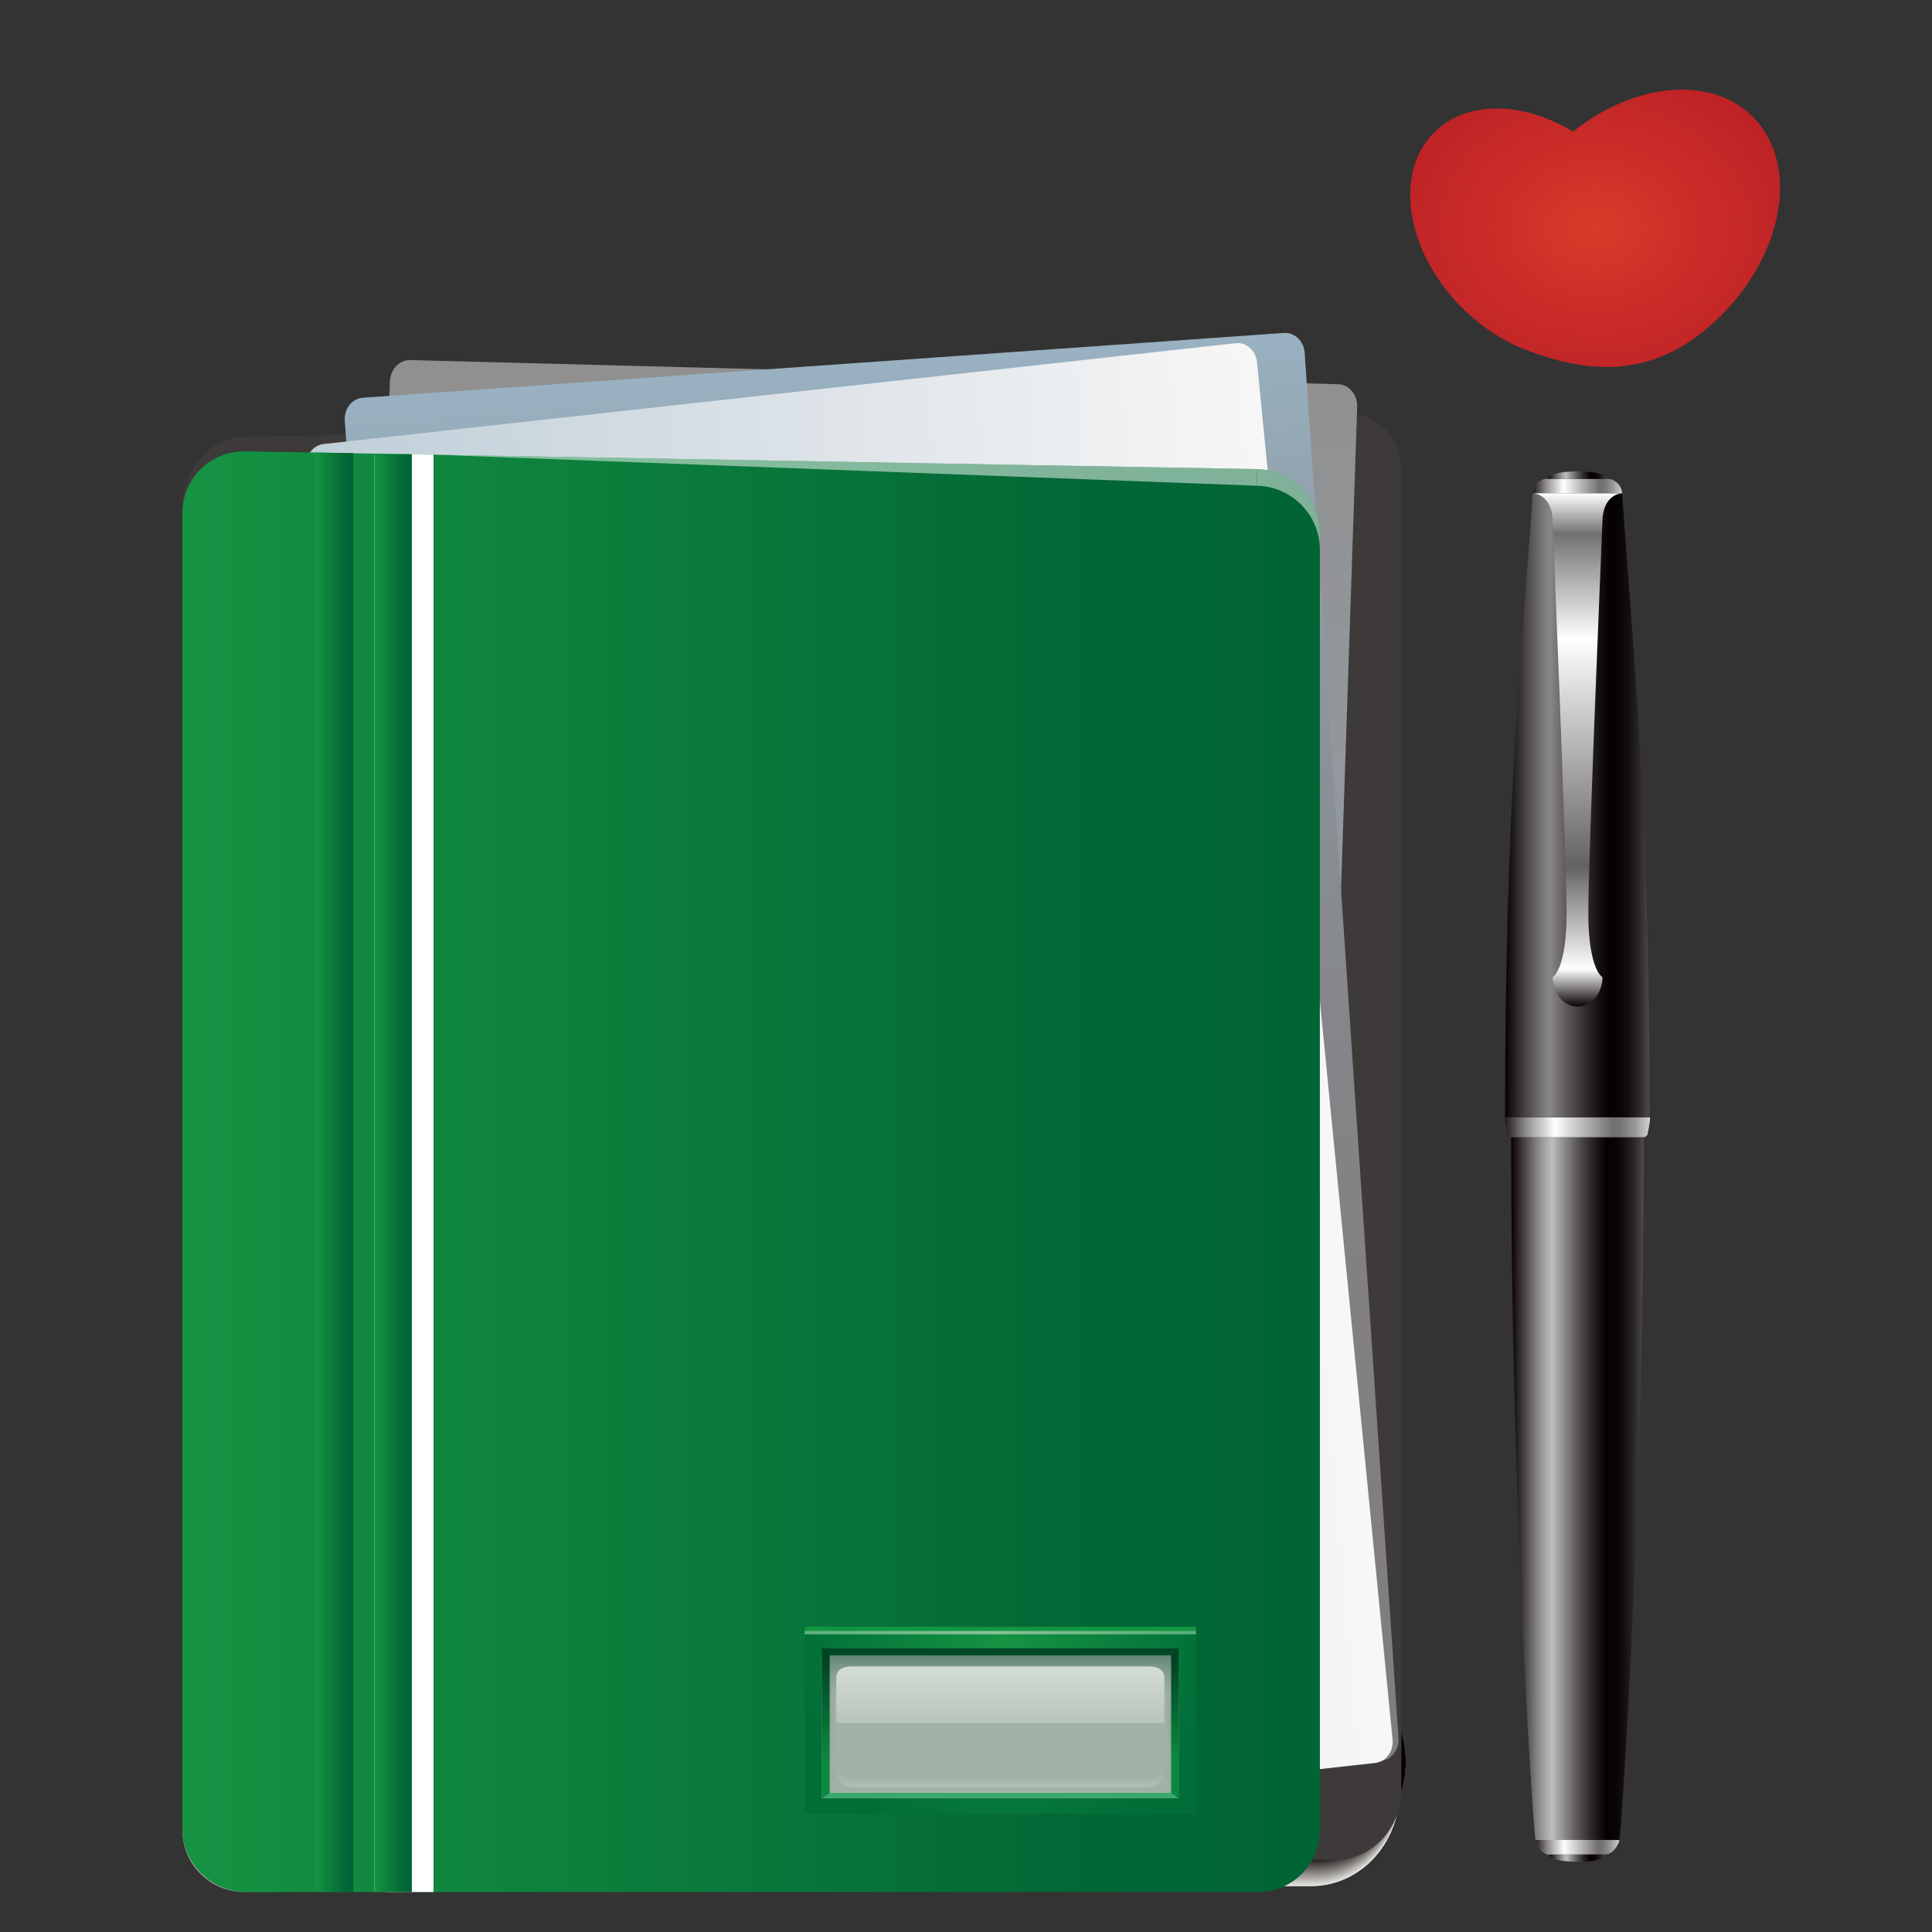 <?xml version="1.0" encoding="utf-8"?>
<!-- Generator: Adobe Illustrator 15.1.0, SVG Export Plug-In . SVG Version: 6.00 Build 0)  -->
<!DOCTYPE svg PUBLIC "-//W3C//DTD SVG 1.1//EN" "http://www.w3.org/Graphics/SVG/1.1/DTD/svg11.dtd">
<svg version="1.1" id="圖層_1" xmlns:x="http://ns.adobe.com/Extensibility/1.0/" xmlns:i="http://ns.adobe.com/AdobeIllustrator/10.0/" xmlns:graph="http://ns.adobe.com/Graphs/1.0/"
	 xmlns="http://www.w3.org/2000/svg" xmlns:xlink="http://www.w3.org/1999/xlink" xmlns:a="http://ns.adobe.com/AdobeSVGViewerExtensions/3.0/"
	 x="0px" y="0px" width="30px" height="30px" viewBox="0 0 30 30" enable-background="new 0 0 30 30" xml:space="preserve">
<rect x="0" y="0" width="30" height="30" fill="#333333" stroke="none"/>
<g>
	
		<linearGradient id="SVGID_1_" gradientUnits="userSpaceOnUse" x1="5.249" y1="22.789" x2="5.833" y2="22.789" gradientTransform="matrix(1 0.018 0 1 -1.253 -4.686)">
		<stop  offset="0" style="stop-color:#159342"/>
		<stop  offset="0.8" style="stop-color:#026736"/>
		<stop  offset="1" style="stop-color:#006435"/>
		<a:midPointStop  offset="0" style="stop-color:#159342"/>
		<a:midPointStop  offset="0.5" style="stop-color:#159342"/>
		<a:midPointStop  offset="0.8" style="stop-color:#026736"/>
		<a:midPointStop  offset="0.5" style="stop-color:#026736"/>
		<a:midPointStop  offset="1" style="stop-color:#006435"/>
	</linearGradient>
	<polygon fill="url(#SVGID_1_)" points="4.58,29.379 3.996,29.379 3.996,7.013 4.58,7.021 	"/>
	<path opacity="0.5" fill="#FFFFFF" d="M2.832,7.967v0.257c0-0.537,0.628-1.222,1.164-1.211L3.807,7.008
		C3.271,6.998,2.832,7.429,2.832,7.967z"/>
	<path opacity="0.5" fill="#FFFFFF" d="M2.832,28.42v-0.256c0,0.535,0.628,1.221,1.164,1.212l-0.189,0.003
		C3.271,29.388,2.832,28.955,2.832,28.42z"/>
	<g>
		<g>
			<path fill-rule="evenodd" clip-rule="evenodd" fill="#E8E7E2" d="M21.727,27.83c0,0.805-0.612,1.458-1.366,1.458H5.353
				c-0.755,0-1.367-0.653-1.367-1.458l0,0c0-0.805,0.612-1.459,1.367-1.459H20.36C21.114,26.371,21.727,27.025,21.727,27.83
				L21.727,27.83z"/>
			<path fill-rule="evenodd" clip-rule="evenodd" fill="#E6E5E0" d="M21.728,27.827c0,0.805-0.612,1.458-1.366,1.458H5.353
				c-0.755,0-1.367-0.653-1.367-1.458l0,0c0-0.805,0.612-1.459,1.367-1.459h15.008C21.115,26.368,21.728,27.022,21.728,27.827
				L21.728,27.827z"/>
			<path fill-rule="evenodd" clip-rule="evenodd" fill="#E5E4DF" d="M21.728,27.823c0,0.805-0.612,1.458-1.366,1.458H5.354
				c-0.755,0-1.367-0.653-1.367-1.458l0,0c0-0.805,0.612-1.459,1.367-1.459h15.007C21.115,26.364,21.728,27.019,21.728,27.823
				L21.728,27.823z"/>
			<path fill-rule="evenodd" clip-rule="evenodd" fill="#E3E2DD" d="M21.729,27.82c0,0.805-0.612,1.458-1.366,1.458H5.354
				c-0.755,0-1.367-0.653-1.367-1.458l0,0c0-0.805,0.612-1.459,1.367-1.459h15.008C21.116,26.361,21.729,27.016,21.729,27.82
				L21.729,27.82z"/>
			<path fill-rule="evenodd" clip-rule="evenodd" fill="#E2E1DC" d="M21.729,27.816c0,0.805-0.612,1.458-1.366,1.458H5.355
				c-0.755,0-1.367-0.653-1.367-1.458l0,0c0-0.805,0.612-1.459,1.367-1.459h15.008C21.117,26.357,21.729,27.012,21.729,27.816
				L21.729,27.816z"/>
			<path fill-rule="evenodd" clip-rule="evenodd" fill="#E0DFDA" d="M21.729,27.813c0,0.805-0.612,1.458-1.366,1.458H5.356
				c-0.755,0-1.367-0.653-1.367-1.458l0,0c0-0.805,0.612-1.459,1.367-1.459h15.007C21.117,26.354,21.729,27.009,21.729,27.813
				L21.729,27.813z"/>
			<path fill-rule="evenodd" clip-rule="evenodd" fill="#DEDDD9" d="M21.73,27.81c0,0.805-0.612,1.458-1.366,1.458H5.356
				c-0.755,0-1.367-0.653-1.367-1.458l0,0c0-0.805,0.612-1.459,1.367-1.459h15.008C21.118,26.351,21.73,27.005,21.73,27.81
				L21.73,27.81z"/>
			<path fill-rule="evenodd" clip-rule="evenodd" fill="#DDDCD7" d="M21.731,27.807c0,0.805-0.612,1.458-1.366,1.458H5.357
				c-0.755,0-1.367-0.653-1.367-1.458l0,0c0-0.805,0.612-1.459,1.367-1.459h15.008C21.119,26.348,21.731,27.002,21.731,27.807
				L21.731,27.807z"/>
			<path fill-rule="evenodd" clip-rule="evenodd" fill="#DBDAD5" d="M21.731,27.804c0,0.805-0.612,1.457-1.366,1.457H5.358
				c-0.755,0-1.367-0.652-1.367-1.457l0,0c0-0.805,0.612-1.459,1.367-1.459h15.007C21.119,26.345,21.731,26.999,21.731,27.804
				L21.731,27.804z"/>
			<path fill-rule="evenodd" clip-rule="evenodd" fill="#DAD8D4" d="M21.732,27.8c0,0.805-0.612,1.458-1.366,1.458H5.358
				c-0.755,0-1.367-0.653-1.367-1.458l0,0c0-0.805,0.612-1.459,1.367-1.459h15.008C21.12,26.341,21.732,26.995,21.732,27.8
				L21.732,27.8z"/>
			<path fill-rule="evenodd" clip-rule="evenodd" fill="#D8D7D2" d="M21.733,27.797c0,0.805-0.612,1.458-1.366,1.458H5.359
				c-0.755,0-1.367-0.653-1.367-1.458l0,0c0-0.805,0.612-1.459,1.367-1.459h15.008C21.121,26.338,21.733,26.992,21.733,27.797
				L21.733,27.797z"/>
			<path fill-rule="evenodd" clip-rule="evenodd" fill="#D7D5D1" d="M21.734,27.793c0,0.805-0.613,1.458-1.367,1.458H5.36
				c-0.755,0-1.367-0.653-1.367-1.458l0,0c0-0.805,0.612-1.459,1.367-1.459h15.007C21.121,26.334,21.734,26.988,21.734,27.793
				L21.734,27.793z"/>
			<path fill-rule="evenodd" clip-rule="evenodd" fill="#D5D4CF" d="M21.734,27.79c0,0.805-0.612,1.458-1.366,1.458H5.36
				c-0.755,0-1.367-0.653-1.367-1.458l0,0c0-0.805,0.612-1.459,1.367-1.459h15.008C21.122,26.331,21.734,26.985,21.734,27.79
				L21.734,27.79z"/>
			<path fill-rule="evenodd" clip-rule="evenodd" fill="#D3D2CD" d="M21.735,27.786c0,0.805-0.612,1.458-1.366,1.458H5.361
				c-0.755,0-1.367-0.653-1.367-1.458l0,0c0-0.805,0.612-1.459,1.367-1.459h15.008C21.123,26.327,21.735,26.981,21.735,27.786
				L21.735,27.786z"/>
			<path fill-rule="evenodd" clip-rule="evenodd" fill="#D2D0CC" d="M21.736,27.783c0,0.805-0.613,1.458-1.367,1.458H5.362
				c-0.755,0-1.367-0.653-1.367-1.458l0,0c0-0.805,0.612-1.459,1.367-1.459h15.007C21.123,26.324,21.736,26.979,21.736,27.783
				L21.736,27.783z"/>
			<path fill-rule="evenodd" clip-rule="evenodd" fill="#D0CFCA" d="M21.736,27.78c0,0.805-0.612,1.457-1.366,1.457H5.362
				c-0.755,0-1.367-0.652-1.367-1.457l0,0c0-0.806,0.612-1.459,1.367-1.459H20.37C21.124,26.321,21.736,26.975,21.736,27.78
				L21.736,27.78z"/>
			<path fill-rule="evenodd" clip-rule="evenodd" fill="#CFCDC9" d="M21.737,27.776c0,0.805-0.612,1.458-1.366,1.458H5.363
				c-0.755,0-1.367-0.653-1.367-1.458l0,0c0-0.805,0.612-1.459,1.367-1.459h15.008C21.125,26.317,21.737,26.972,21.737,27.776
				L21.737,27.776z"/>
			<path fill-rule="evenodd" clip-rule="evenodd" fill="#CDCCC7" d="M21.738,27.773c0,0.805-0.613,1.458-1.367,1.458H5.364
				c-0.755,0-1.367-0.653-1.367-1.458l0,0c0-0.805,0.612-1.459,1.367-1.459h15.007C21.125,26.314,21.738,26.969,21.738,27.773
				L21.738,27.773z"/>
			<path fill-rule="evenodd" clip-rule="evenodd" fill="#CBCAC6" d="M21.738,27.77c0,0.805-0.612,1.458-1.366,1.458H5.364
				c-0.755,0-1.367-0.653-1.367-1.458l0,0c0-0.805,0.612-1.459,1.367-1.459h15.008C21.126,26.311,21.738,26.965,21.738,27.77
				L21.738,27.77z"/>
			<path fill-rule="evenodd" clip-rule="evenodd" fill="#CAC8C4" d="M21.739,27.767c0,0.805-0.612,1.458-1.366,1.458H5.365
				c-0.755,0-1.367-0.653-1.367-1.458l0,0c0-0.805,0.612-1.459,1.367-1.459h15.008C21.127,26.308,21.739,26.962,21.739,27.767
				L21.739,27.767z"/>
			<path fill-rule="evenodd" clip-rule="evenodd" fill="#C8C7C2" d="M21.74,27.763c0,0.805-0.613,1.458-1.367,1.458H5.366
				c-0.755,0-1.367-0.653-1.367-1.458l0,0c0-0.805,0.612-1.459,1.367-1.459h15.007C21.127,26.304,21.74,26.958,21.74,27.763
				L21.74,27.763z"/>
			<path fill-rule="evenodd" clip-rule="evenodd" fill="#C7C5C1" d="M21.74,27.76c0,0.805-0.612,1.458-1.366,1.458H5.366
				c-0.755,0-1.367-0.653-1.367-1.458l0,0c0-0.805,0.612-1.459,1.367-1.459h15.008C21.128,26.301,21.74,26.955,21.74,27.76
				L21.74,27.76z"/>
			<path fill-rule="evenodd" clip-rule="evenodd" fill="#C5C3BF" d="M21.741,27.757c0,0.805-0.612,1.457-1.366,1.457H5.367
				C4.612,29.214,4,28.562,4,27.757l0,0c0-0.806,0.612-1.459,1.367-1.459h15.008C21.129,26.298,21.741,26.951,21.741,27.757
				L21.741,27.757z"/>
			<path fill-rule="evenodd" clip-rule="evenodd" fill="#C3C2BE" d="M21.742,27.753c0,0.805-0.613,1.458-1.367,1.458H5.368
				C4.613,29.211,4,28.558,4,27.753l0,0c0-0.805,0.612-1.459,1.367-1.459h15.007C21.129,26.294,21.742,26.948,21.742,27.753
				L21.742,27.753z"/>
			<path fill-rule="evenodd" clip-rule="evenodd" fill="#C2C0BC" d="M21.742,27.75c0,0.805-0.612,1.457-1.366,1.457H5.368
				c-0.755,0-1.367-0.652-1.367-1.457l0,0c0-0.805,0.612-1.459,1.367-1.459h15.008C21.13,26.291,21.742,26.945,21.742,27.75
				L21.742,27.75z"/>
			<path fill-rule="evenodd" clip-rule="evenodd" fill="#C0BFBA" d="M21.743,27.746c0,0.805-0.612,1.458-1.366,1.458H5.369
				c-0.755,0-1.367-0.653-1.367-1.458l0,0c0-0.805,0.612-1.459,1.367-1.459h15.008C21.131,26.287,21.743,26.941,21.743,27.746
				L21.743,27.746z"/>
			<path fill-rule="evenodd" clip-rule="evenodd" fill="#BFBDB9" d="M21.744,27.743c0,0.805-0.613,1.458-1.367,1.458H5.37
				c-0.755,0-1.367-0.653-1.367-1.458l0,0c0-0.805,0.612-1.459,1.367-1.459h15.007C21.131,26.284,21.744,26.938,21.744,27.743
				L21.744,27.743z"/>
			<path fill-rule="evenodd" clip-rule="evenodd" fill="#BDBBB7" d="M21.745,27.739c0,0.805-0.613,1.458-1.367,1.458H5.37
				c-0.755,0-1.367-0.653-1.367-1.458l0,0c0-0.805,0.612-1.459,1.367-1.459h15.008C21.132,26.28,21.745,26.935,21.745,27.739
				L21.745,27.739z"/>
			<path fill-rule="evenodd" clip-rule="evenodd" fill="#BCBAB6" d="M21.745,27.736c0,0.805-0.612,1.458-1.366,1.458H5.371
				c-0.755,0-1.367-0.653-1.367-1.458l0,0c0-0.805,0.612-1.459,1.367-1.459h15.008C21.133,26.277,21.745,26.932,21.745,27.736
				L21.745,27.736z"/>
			<path fill-rule="evenodd" clip-rule="evenodd" fill="#BAB8B4" d="M21.746,27.733c0,0.805-0.613,1.457-1.367,1.457H5.372
				c-0.755,0-1.367-0.652-1.367-1.457l0,0c0-0.806,0.612-1.459,1.367-1.459h15.007C21.133,26.274,21.746,26.928,21.746,27.733
				L21.746,27.733z"/>
			<path fill-rule="evenodd" clip-rule="evenodd" fill="#B8B7B3" d="M21.747,27.729c0,0.805-0.613,1.458-1.367,1.458H5.372
				c-0.755,0-1.367-0.653-1.367-1.458l0,0c0-0.805,0.612-1.459,1.367-1.459H20.38C21.134,26.271,21.747,26.925,21.747,27.729
				L21.747,27.729z"/>
			<path fill-rule="evenodd" clip-rule="evenodd" fill="#B7B5B1" d="M21.747,27.727c0,0.805-0.612,1.457-1.366,1.457H5.373
				c-0.755,0-1.367-0.652-1.367-1.457l0,0c0-0.805,0.612-1.459,1.367-1.459h15.008C21.135,26.268,21.747,26.922,21.747,27.727
				L21.747,27.727z"/>
			<path fill-rule="evenodd" clip-rule="evenodd" fill="#B5B3AF" d="M21.748,27.723c0,0.805-0.613,1.458-1.367,1.458H5.374
				c-0.755,0-1.367-0.653-1.367-1.458l0,0c0-0.805,0.612-1.459,1.367-1.459h15.007C21.135,26.264,21.748,26.918,21.748,27.723
				L21.748,27.723z"/>
			<path fill-rule="evenodd" clip-rule="evenodd" fill="#B4B2AE" d="M21.749,27.72c0,0.805-0.613,1.457-1.367,1.457H5.374
				c-0.755,0-1.367-0.652-1.367-1.457l0,0c0-0.805,0.612-1.459,1.367-1.459h15.008C21.136,26.261,21.749,26.915,21.749,27.72
				L21.749,27.72z"/>
			<path fill-rule="evenodd" clip-rule="evenodd" fill="#B2B0AC" d="M21.749,27.716c0,0.805-0.612,1.458-1.366,1.458H5.375
				c-0.755,0-1.367-0.653-1.367-1.458l0,0c0-0.805,0.612-1.459,1.367-1.459h15.008C21.137,26.257,21.749,26.911,21.749,27.716
				L21.749,27.716z"/>
			<path fill-rule="evenodd" clip-rule="evenodd" fill="#B0AEAB" d="M21.75,27.713c0,0.805-0.613,1.458-1.367,1.458H5.375
				c-0.755,0-1.367-0.653-1.367-1.458l0,0c0-0.805,0.612-1.459,1.367-1.459h15.007C21.137,26.254,21.75,26.908,21.75,27.713
				L21.75,27.713z"/>
			<path fill-rule="evenodd" clip-rule="evenodd" fill="#AFADA9" d="M21.751,27.71c0,0.805-0.613,1.457-1.367,1.457H5.376
				c-0.755,0-1.367-0.652-1.367-1.457l0,0c0-0.806,0.612-1.459,1.367-1.459h15.008C21.138,26.251,21.751,26.904,21.751,27.71
				L21.751,27.71z"/>
			<path fill-rule="evenodd" clip-rule="evenodd" fill="#ADABA8" d="M21.751,27.706c0,0.805-0.612,1.458-1.366,1.458H5.377
				c-0.755,0-1.367-0.653-1.367-1.458l0,0c0-0.805,0.612-1.459,1.367-1.459h15.008C21.139,26.247,21.751,26.901,21.751,27.706
				L21.751,27.706z"/>
			<path fill-rule="evenodd" clip-rule="evenodd" fill="#ACAAA6" d="M21.752,27.703c0,0.805-0.612,1.457-1.366,1.457H5.377
				c-0.755,0-1.367-0.652-1.367-1.457l0,0c0-0.805,0.612-1.459,1.367-1.459h15.008C21.14,26.244,21.752,26.898,21.752,27.703
				L21.752,27.703z"/>
			<path fill-rule="evenodd" clip-rule="evenodd" fill="#AAA8A4" d="M21.753,27.699c0,0.805-0.613,1.458-1.367,1.458H5.378
				c-0.755,0-1.367-0.653-1.367-1.458l0,0c0-0.805,0.612-1.459,1.367-1.459h15.008C21.14,26.24,21.753,26.895,21.753,27.699
				L21.753,27.699z"/>
			<path fill-rule="evenodd" clip-rule="evenodd" fill="#A9A6A3" d="M21.753,27.696c0,0.805-0.612,1.457-1.366,1.457H5.379
				c-0.755,0-1.367-0.652-1.367-1.457l0,0c0-0.805,0.612-1.459,1.367-1.459h15.008C21.141,26.237,21.753,26.892,21.753,27.696
				L21.753,27.696z"/>
			<path fill-rule="evenodd" clip-rule="evenodd" fill="#A7A5A1" d="M21.754,27.693c0,0.805-0.612,1.457-1.366,1.457H5.379
				c-0.755,0-1.367-0.652-1.367-1.457l0,0c0-0.806,0.612-1.459,1.367-1.459h15.008C21.142,26.234,21.754,26.888,21.754,27.693
				L21.754,27.693z"/>
			<path fill-rule="evenodd" clip-rule="evenodd" fill="#A5A3A0" d="M21.755,27.689c0,0.805-0.613,1.457-1.367,1.457H5.38
				c-0.755,0-1.367-0.652-1.367-1.457l0,0c0-0.805,0.612-1.459,1.367-1.459h15.008C21.142,26.23,21.755,26.885,21.755,27.689
				L21.755,27.689z"/>
			<path fill-rule="evenodd" clip-rule="evenodd" fill="#A4A29E" d="M21.755,27.687c0,0.805-0.612,1.457-1.366,1.457H5.381
				c-0.755,0-1.367-0.652-1.367-1.457l0,0c0-0.806,0.612-1.459,1.367-1.459h15.008C21.143,26.228,21.755,26.881,21.755,27.687
				L21.755,27.687z"/>
			<path fill-rule="evenodd" clip-rule="evenodd" fill="#A2A09C" d="M21.756,27.683c0,0.805-0.612,1.458-1.366,1.458H5.381
				c-0.755,0-1.367-0.653-1.367-1.458l0,0c0-0.805,0.612-1.459,1.367-1.459H20.39C21.144,26.224,21.756,26.878,21.756,27.683
				L21.756,27.683z"/>
			<path fill-rule="evenodd" clip-rule="evenodd" fill="#A19E9B" d="M21.757,27.68c0,0.805-0.613,1.457-1.367,1.457H5.382
				c-0.755,0-1.367-0.652-1.367-1.457l0,0c0-0.806,0.612-1.459,1.367-1.459H20.39C21.144,26.221,21.757,26.874,21.757,27.68
				L21.757,27.68z"/>
			<path fill-rule="evenodd" clip-rule="evenodd" fill="#9F9D99" d="M21.758,27.676c0,0.805-0.613,1.458-1.367,1.458H5.383
				c-0.755,0-1.367-0.653-1.367-1.458l0,0c0-0.805,0.612-1.459,1.367-1.459h15.008C21.145,26.217,21.758,26.871,21.758,27.676
				L21.758,27.676z"/>
			<path fill-rule="evenodd" clip-rule="evenodd" fill="#9D9B98" d="M21.758,27.673c0,0.805-0.612,1.457-1.366,1.457H5.383
				c-0.755,0-1.367-0.652-1.367-1.457l0,0c0-0.805,0.612-1.459,1.367-1.459h15.008C21.146,26.214,21.758,26.868,21.758,27.673
				L21.758,27.673z"/>
			<path fill-rule="evenodd" clip-rule="evenodd" fill="#9C9996" d="M21.759,27.67c0,0.805-0.613,1.457-1.367,1.457H5.384
				c-0.755,0-1.367-0.652-1.367-1.457l0,0c0-0.806,0.612-1.459,1.367-1.459h15.008C21.146,26.211,21.759,26.864,21.759,27.67
				L21.759,27.67z"/>
			<path fill-rule="evenodd" clip-rule="evenodd" fill="#9A9895" d="M21.76,27.666c0,0.805-0.613,1.457-1.367,1.457H5.385
				c-0.755,0-1.367-0.652-1.367-1.457l0,0c0-0.805,0.612-1.459,1.367-1.459h15.008C21.146,26.207,21.76,26.861,21.76,27.666
				L21.76,27.666z"/>
			<path fill-rule="evenodd" clip-rule="evenodd" fill="#999693" d="M21.76,27.663c0,0.805-0.612,1.457-1.366,1.457H5.385
				c-0.755,0-1.367-0.652-1.367-1.457l0,0c0-0.806,0.612-1.459,1.367-1.459h15.008C21.147,26.204,21.76,26.857,21.76,27.663
				L21.76,27.663z"/>
			<path fill-rule="evenodd" clip-rule="evenodd" fill="#979591" d="M21.761,27.659c0,0.805-0.613,1.458-1.367,1.458H5.386
				c-0.755,0-1.367-0.653-1.367-1.458l0,0c0-0.805,0.612-1.459,1.367-1.459h15.008C21.147,26.2,21.761,26.854,21.761,27.659
				L21.761,27.659z"/>
			<path fill-rule="evenodd" clip-rule="evenodd" fill="#959390" d="M21.762,27.656c0,0.805-0.613,1.457-1.367,1.457H5.387
				c-0.755,0-1.367-0.652-1.367-1.457l0,0c0-0.806,0.612-1.459,1.367-1.459h15.008C21.148,26.197,21.762,26.851,21.762,27.656
				L21.762,27.656z"/>
			<path fill-rule="evenodd" clip-rule="evenodd" fill="#94918E" d="M21.762,27.652c0,0.805-0.612,1.458-1.366,1.458H5.387
				c-0.755,0-1.367-0.653-1.367-1.458l0,0c0-0.805,0.612-1.459,1.367-1.459h15.008C21.149,26.193,21.762,26.848,21.762,27.652
				L21.762,27.652z"/>
			<path fill-rule="evenodd" clip-rule="evenodd" fill="#92908D" d="M21.763,27.649c0,0.805-0.613,1.457-1.367,1.457H5.388
				c-0.755,0-1.367-0.652-1.367-1.457l0,0c0-0.805,0.612-1.459,1.367-1.459h15.007C21.149,26.19,21.763,26.845,21.763,27.649
				L21.763,27.649z"/>
			<path fill-rule="evenodd" clip-rule="evenodd" fill="#918E8B" d="M21.764,27.646c0,0.805-0.613,1.457-1.367,1.457H5.389
				c-0.755,0-1.367-0.652-1.367-1.457l0,0c0-0.806,0.612-1.459,1.367-1.459h15.008C21.15,26.188,21.764,26.841,21.764,27.646
				L21.764,27.646z"/>
			<path fill-rule="evenodd" clip-rule="evenodd" fill="#8F8D89" d="M21.764,27.643c0,0.805-0.612,1.457-1.366,1.457H5.389
				c-0.755,0-1.367-0.652-1.367-1.457l0,0c0-0.805,0.612-1.459,1.367-1.459h15.008C21.151,26.184,21.764,26.838,21.764,27.643
				L21.764,27.643z"/>
			<path fill-rule="evenodd" clip-rule="evenodd" fill="#8E8B88" d="M21.765,27.64c0,0.805-0.613,1.457-1.367,1.457H5.39
				c-0.755,0-1.367-0.652-1.367-1.457l0,0c0-0.806,0.612-1.459,1.367-1.459h15.007C21.151,26.181,21.765,26.834,21.765,27.64
				L21.765,27.64z"/>
			<path fill-rule="evenodd" clip-rule="evenodd" fill="#8C8986" d="M21.766,27.636c0,0.805-0.613,1.457-1.367,1.457H5.391
				c-0.755,0-1.367-0.652-1.367-1.457l0,0c0-0.805,0.612-1.459,1.367-1.459h15.008C21.152,26.177,21.766,26.831,21.766,27.636
				L21.766,27.636z"/>
			<path fill-rule="evenodd" clip-rule="evenodd" fill="#8A8885" d="M21.766,27.633c0,0.805-0.612,1.457-1.366,1.457H5.391
				c-0.755,0-1.367-0.652-1.367-1.457l0,0c0-0.806,0.612-1.459,1.367-1.459h15.008C21.153,26.174,21.766,26.827,21.766,27.633
				L21.766,27.633z"/>
			<path fill-rule="evenodd" clip-rule="evenodd" fill="#898683" d="M21.767,27.629c0,0.805-0.613,1.458-1.367,1.458H5.392
				c-0.755,0-1.367-0.653-1.367-1.458l0,0c0-0.805,0.612-1.459,1.367-1.459h15.007C21.153,26.17,21.767,26.824,21.767,27.629
				L21.767,27.629z"/>
			<path fill-rule="evenodd" clip-rule="evenodd" fill="#878482" d="M21.768,27.626c0,0.805-0.613,1.457-1.367,1.457H5.393
				c-0.755,0-1.367-0.652-1.367-1.457l0,0c0-0.805,0.612-1.459,1.367-1.459H20.4C21.154,26.167,21.768,26.821,21.768,27.626
				L21.768,27.626z"/>
			<path fill-rule="evenodd" clip-rule="evenodd" fill="#868380" d="M21.768,27.623c0,0.805-0.612,1.457-1.366,1.457H5.393
				c-0.755,0-1.367-0.652-1.367-1.457l0,0c0-0.806,0.612-1.459,1.367-1.459h15.008C21.155,26.164,21.768,26.817,21.768,27.623
				L21.768,27.623z"/>
			<path fill-rule="evenodd" clip-rule="evenodd" fill="#84817E" d="M21.769,27.619c0,0.805-0.613,1.457-1.367,1.457H5.394
				c-0.755,0-1.367-0.652-1.367-1.457l0,0c0-0.805,0.612-1.459,1.367-1.459h15.007C21.155,26.16,21.769,26.814,21.769,27.619
				L21.769,27.619z"/>
			<path fill-rule="evenodd" clip-rule="evenodd" fill="#82807D" d="M21.77,27.616c0,0.805-0.613,1.457-1.367,1.457H5.395
				c-0.755,0-1.367-0.652-1.367-1.457l0,0c0-0.806,0.612-1.459,1.367-1.459h15.008C21.156,26.157,21.77,26.811,21.77,27.616
				L21.77,27.616z"/>
			<path fill-rule="evenodd" clip-rule="evenodd" fill="#817E7B" d="M21.771,27.612c0,0.805-0.613,1.457-1.367,1.457H5.395
				c-0.755,0-1.367-0.652-1.367-1.457l0,0c0-0.805,0.612-1.459,1.367-1.459h15.008C21.157,26.153,21.771,26.808,21.771,27.612
				L21.771,27.612z"/>
			<path fill-rule="evenodd" clip-rule="evenodd" fill="#7F7C7A" d="M21.771,27.609c0,0.805-0.613,1.457-1.367,1.457H5.396
				c-0.755,0-1.367-0.652-1.367-1.457l0,0c0-0.806,0.612-1.459,1.367-1.459h15.007C21.157,26.15,21.771,26.804,21.771,27.609
				L21.771,27.609z"/>
			<path fill-rule="evenodd" clip-rule="evenodd" fill="#7E7B78" d="M21.771,27.605c0,0.805-0.613,1.457-1.367,1.457H5.396
				c-0.755,0-1.367-0.652-1.367-1.457l0,0c0-0.805,0.612-1.459,1.367-1.459h15.008C21.158,26.146,21.771,26.801,21.771,27.605
				L21.771,27.605z"/>
			<path fill-rule="evenodd" clip-rule="evenodd" fill="#7C7977" d="M21.772,27.603c0,0.805-0.613,1.457-1.367,1.457H5.397
				c-0.755,0-1.367-0.652-1.367-1.457l0,0c0-0.805,0.612-1.459,1.367-1.459h15.008C21.159,26.144,21.772,26.798,21.772,27.603
				L21.772,27.603z"/>
			<path fill-rule="evenodd" clip-rule="evenodd" fill="#7A7875" d="M21.772,27.6c0,0.805-0.613,1.457-1.367,1.457H5.398
				c-0.755,0-1.367-0.652-1.367-1.457l0,0c0-0.806,0.612-1.459,1.367-1.459h15.007C21.159,26.141,21.772,26.794,21.772,27.6
				L21.772,27.6z"/>
			<path fill-rule="evenodd" clip-rule="evenodd" fill="#797673" d="M21.773,27.596c0,0.805-0.613,1.457-1.367,1.457H5.398
				c-0.755,0-1.367-0.652-1.367-1.457l0,0c0-0.805,0.612-1.459,1.367-1.459h15.008C21.16,26.137,21.773,26.791,21.773,27.596
				L21.773,27.596z"/>
			<path fill-rule="evenodd" clip-rule="evenodd" fill="#777472" d="M21.774,27.593c0,0.805-0.613,1.457-1.367,1.457H5.399
				c-0.755,0-1.367-0.652-1.367-1.457l0,0c0-0.806,0.612-1.459,1.367-1.459h15.008C21.161,26.134,21.774,26.787,21.774,27.593
				L21.774,27.593z"/>
			<path fill-rule="evenodd" clip-rule="evenodd" fill="#767370" d="M21.774,27.589c0,0.805-0.613,1.457-1.367,1.457H5.4
				c-0.755,0-1.367-0.652-1.367-1.457l0,0c0-0.805,0.612-1.459,1.367-1.459h15.007C21.161,26.13,21.774,26.784,21.774,27.589
				L21.774,27.589z"/>
			<path fill-rule="evenodd" clip-rule="evenodd" fill="#74716F" d="M21.775,27.586c0,0.805-0.613,1.457-1.367,1.457H5.4
				c-0.755,0-1.367-0.652-1.367-1.457l0,0c0-0.806,0.612-1.459,1.367-1.459h15.008C21.162,26.127,21.775,26.78,21.775,27.586
				L21.775,27.586z"/>
			<path fill-rule="evenodd" clip-rule="evenodd" fill="#736F6D" d="M21.776,27.582c0,0.805-0.613,1.457-1.367,1.457H5.401
				c-0.755,0-1.367-0.652-1.367-1.457l0,0c0-0.805,0.612-1.459,1.367-1.459h15.008C21.163,26.123,21.776,26.777,21.776,27.582
				L21.776,27.582z"/>
			<path fill-rule="evenodd" clip-rule="evenodd" fill="#716E6B" d="M21.776,27.579c0,0.805-0.613,1.457-1.367,1.457H5.402
				c-0.755,0-1.367-0.652-1.367-1.457l0,0c0-0.806,0.612-1.459,1.367-1.459h15.007C21.163,26.12,21.776,26.773,21.776,27.579
				L21.776,27.579z"/>
			<path fill-rule="evenodd" clip-rule="evenodd" fill="#6F6C6A" d="M21.777,27.576c0,0.805-0.613,1.457-1.367,1.457H5.402
				c-0.755,0-1.367-0.652-1.367-1.457l0,0c0-0.806,0.612-1.459,1.367-1.459H20.41C21.164,26.117,21.777,26.771,21.777,27.576
				L21.777,27.576z"/>
			<path fill-rule="evenodd" clip-rule="evenodd" fill="#6E6B68" d="M21.778,27.572c0,0.805-0.613,1.457-1.367,1.457H5.403
				c-0.755,0-1.367-0.652-1.367-1.457l0,0c0-0.805,0.612-1.459,1.367-1.459h15.008C21.165,26.113,21.778,26.768,21.778,27.572
				L21.778,27.572z"/>
			<path fill-rule="evenodd" clip-rule="evenodd" fill="#6C6967" d="M21.778,27.569c0,0.805-0.613,1.457-1.367,1.457H5.404
				c-0.755,0-1.367-0.652-1.367-1.457l0,0c0-0.806,0.612-1.459,1.367-1.459h15.007C21.165,26.11,21.778,26.764,21.778,27.569
				L21.778,27.569z"/>
			<path fill-rule="evenodd" clip-rule="evenodd" fill="#6B6765" d="M21.779,27.565c0,0.805-0.613,1.457-1.367,1.457H5.404
				c-0.755,0-1.367-0.652-1.367-1.457l0,0c0-0.805,0.612-1.459,1.367-1.459h15.008C21.166,26.106,21.779,26.761,21.779,27.565
				L21.779,27.565z"/>
			<path fill-rule="evenodd" clip-rule="evenodd" fill="#696664" d="M21.78,27.563c0,0.805-0.613,1.457-1.367,1.457H5.405
				c-0.755,0-1.367-0.652-1.367-1.457l0,0c0-0.806,0.612-1.459,1.367-1.459h15.008C21.167,26.104,21.78,26.757,21.78,27.563
				L21.78,27.563z"/>
			<path fill-rule="evenodd" clip-rule="evenodd" fill="#676462" d="M21.781,27.559c0,0.805-0.614,1.457-1.368,1.457H5.406
				c-0.755,0-1.367-0.652-1.367-1.457l0,0c0-0.805,0.612-1.459,1.367-1.459h15.007C21.167,26.1,21.781,26.754,21.781,27.559
				L21.781,27.559z"/>
			<path fill-rule="evenodd" clip-rule="evenodd" fill="#666360" d="M21.781,27.556c0,0.805-0.613,1.457-1.367,1.457H5.406
				c-0.755,0-1.367-0.652-1.367-1.457l0,0c0-0.806,0.612-1.459,1.367-1.459h15.008C21.168,26.097,21.781,26.75,21.781,27.556
				L21.781,27.556z"/>
			<path fill-rule="evenodd" clip-rule="evenodd" fill="#64615F" d="M21.782,27.553c0,0.805-0.613,1.456-1.367,1.456H5.407
				c-0.755,0-1.367-0.651-1.367-1.456l0,0c0-0.806,0.612-1.459,1.367-1.459h15.008C21.169,26.094,21.782,26.747,21.782,27.553
				L21.782,27.553z"/>
			<path fill-rule="evenodd" clip-rule="evenodd" fill="#635F5D" d="M21.783,27.549c0,0.805-0.614,1.457-1.368,1.457H5.408
				c-0.755,0-1.367-0.652-1.367-1.457l0,0c0-0.805,0.612-1.459,1.367-1.459h15.007C21.169,26.09,21.783,26.744,21.783,27.549
				L21.783,27.549z"/>
			<path fill-rule="evenodd" clip-rule="evenodd" fill="#615E5C" d="M21.783,27.546c0,0.805-0.613,1.457-1.367,1.457H5.408
				c-0.755,0-1.367-0.652-1.367-1.457l0,0c0-0.806,0.612-1.459,1.367-1.459h15.008C21.17,26.087,21.783,26.74,21.783,27.546
				L21.783,27.546z"/>
			<path fill-rule="evenodd" clip-rule="evenodd" fill="#5F5C5A" d="M21.784,27.542c0,0.805-0.613,1.457-1.367,1.457H5.409
				c-0.755,0-1.367-0.652-1.367-1.457l0,0c0-0.805,0.612-1.459,1.367-1.459h15.008C21.171,26.083,21.784,26.737,21.784,27.542
				L21.784,27.542z"/>
			<path fill-rule="evenodd" clip-rule="evenodd" fill="#5E5A59" d="M21.785,27.539c0,0.805-0.614,1.457-1.368,1.457H5.41
				c-0.755,0-1.367-0.652-1.367-1.457l0,0c0-0.806,0.612-1.459,1.367-1.459h15.007C21.171,26.08,21.785,26.733,21.785,27.539
				L21.785,27.539z"/>
			<path fill-rule="evenodd" clip-rule="evenodd" fill="#5C5957" d="M21.785,27.535c0,0.805-0.613,1.457-1.367,1.457H5.41
				c-0.755,0-1.367-0.652-1.367-1.457l0,0c0-0.805,0.612-1.459,1.367-1.459h15.008C21.172,26.076,21.785,26.73,21.785,27.535
				L21.785,27.535z"/>
			<path fill-rule="evenodd" clip-rule="evenodd" fill="#5B5755" d="M21.786,27.532c0,0.805-0.613,1.457-1.367,1.457H5.411
				c-0.755,0-1.367-0.652-1.367-1.457l0,0c0-0.806,0.612-1.459,1.367-1.459h15.008C21.173,26.073,21.786,26.727,21.786,27.532
				L21.786,27.532z"/>
			<path fill-rule="evenodd" clip-rule="evenodd" fill="#595654" d="M21.787,27.529c0,0.805-0.614,1.456-1.368,1.456H5.412
				c-0.755,0-1.367-0.651-1.367-1.456l0,0c0-0.806,0.612-1.459,1.367-1.459h15.007C21.173,26.07,21.787,26.724,21.787,27.529
				L21.787,27.529z"/>
			<path fill-rule="evenodd" clip-rule="evenodd" fill="#585452" d="M21.787,27.525c0,0.805-0.613,1.457-1.367,1.457H5.412
				c-0.755,0-1.367-0.652-1.367-1.457l0,0c0-0.805,0.612-1.459,1.367-1.459H20.42C21.174,26.066,21.787,26.721,21.787,27.525
				L21.787,27.525z"/>
			<path fill-rule="evenodd" clip-rule="evenodd" fill="#565251" d="M21.788,27.522c0,0.805-0.613,1.456-1.367,1.456H5.413
				c-0.756,0-1.367-0.651-1.367-1.456l0,0c0-0.806,0.611-1.459,1.367-1.459h15.008C21.175,26.063,21.788,26.717,21.788,27.522
				L21.788,27.522z"/>
			<path fill-rule="evenodd" clip-rule="evenodd" fill="#54514F" d="M21.789,27.519c0,0.805-0.614,1.457-1.368,1.457H5.414
				c-0.755,0-1.367-0.652-1.367-1.457l0,0c0-0.805,0.612-1.459,1.367-1.459h15.007C21.175,26.06,21.789,26.714,21.789,27.519
				L21.789,27.519z"/>
			<path fill-rule="evenodd" clip-rule="evenodd" fill="#534F4D" d="M21.789,27.516c0,0.805-0.613,1.457-1.367,1.457H5.414
				c-0.755,0-1.367-0.652-1.367-1.457l0,0c0-0.806,0.612-1.459,1.367-1.459h15.008C21.176,26.057,21.789,26.71,21.789,27.516
				L21.789,27.516z"/>
			<path fill-rule="evenodd" clip-rule="evenodd" fill="#514E4C" d="M21.79,27.512c0,0.805-0.613,1.457-1.367,1.457H5.415
				c-0.756,0-1.367-0.652-1.367-1.457l0,0c0-0.805,0.611-1.459,1.367-1.459h15.008C21.177,26.053,21.79,26.707,21.79,27.512
				L21.79,27.512z"/>
			<path fill-rule="evenodd" clip-rule="evenodd" fill="#504C4A" d="M21.791,27.509c0,0.805-0.614,1.457-1.368,1.457H5.416
				c-0.755,0-1.367-0.652-1.367-1.457l0,0c0-0.806,0.612-1.459,1.367-1.459h15.007C21.177,26.05,21.791,26.703,21.791,27.509
				L21.791,27.509z"/>
			<path fill-rule="evenodd" clip-rule="evenodd" fill="#4E4A49" d="M21.791,27.506c0,0.805-0.613,1.456-1.367,1.456H5.416
				c-0.755,0-1.367-0.651-1.367-1.456l0,0c0-0.806,0.612-1.459,1.367-1.459h15.008C21.178,26.047,21.791,26.7,21.791,27.506
				L21.791,27.506z"/>
			<path fill-rule="evenodd" clip-rule="evenodd" fill="#4C4947" d="M21.792,27.502c0,0.805-0.613,1.457-1.367,1.457H5.417
				c-0.756,0-1.367-0.652-1.367-1.457l0,0c0-0.805,0.611-1.459,1.367-1.459h15.008C21.179,26.043,21.792,26.697,21.792,27.502
				L21.792,27.502z"/>
			<path fill-rule="evenodd" clip-rule="evenodd" fill="#4B4746" d="M21.793,27.499c0,0.805-0.614,1.456-1.368,1.456H5.417
				c-0.755,0-1.367-0.651-1.367-1.456l0,0c0-0.806,0.612-1.459,1.367-1.459h15.007C21.179,26.04,21.793,26.693,21.793,27.499
				L21.793,27.499z"/>
			<path fill-rule="evenodd" clip-rule="evenodd" fill="#494544" d="M21.794,27.495c0,0.805-0.614,1.457-1.368,1.457H5.418
				c-0.755,0-1.367-0.652-1.367-1.457l0,0c0-0.805,0.612-1.459,1.367-1.459h15.008C21.18,26.036,21.794,26.69,21.794,27.495
				L21.794,27.495z"/>
			<path fill-rule="evenodd" clip-rule="evenodd" fill="#484442" d="M21.794,27.492c0,0.805-0.613,1.457-1.367,1.457H5.419
				c-0.756,0-1.367-0.652-1.367-1.457l0,0c0-0.806,0.611-1.459,1.367-1.459h15.008C21.181,26.033,21.794,26.687,21.794,27.492
				L21.794,27.492z"/>
			<path fill-rule="evenodd" clip-rule="evenodd" fill="#464241" d="M21.795,27.488c0,0.805-0.614,1.457-1.368,1.457H5.419
				c-0.755,0-1.367-0.652-1.367-1.457l0,0c0-0.805,0.612-1.459,1.367-1.459h15.007C21.181,26.029,21.795,26.684,21.795,27.488
				L21.795,27.488z"/>
			<path fill-rule="evenodd" clip-rule="evenodd" fill="#44413F" d="M21.796,27.485c0,0.805-0.614,1.457-1.368,1.457H5.42
				c-0.755,0-1.367-0.652-1.367-1.457l0,0c0-0.806,0.612-1.459,1.367-1.459h15.008C21.182,26.026,21.796,26.68,21.796,27.485
				L21.796,27.485z"/>
			<path fill-rule="evenodd" clip-rule="evenodd" fill="#433F3E" d="M21.796,27.482c0,0.805-0.613,1.456-1.367,1.456H5.421
				c-0.756,0-1.367-0.651-1.367-1.456l0,0c0-0.806,0.611-1.459,1.367-1.459h15.008C21.183,26.023,21.796,26.677,21.796,27.482
				L21.796,27.482z"/>
			<path fill-rule="evenodd" clip-rule="evenodd" fill="#413D3C" d="M21.797,27.479c0,0.805-0.614,1.457-1.368,1.457H5.421
				c-0.755,0-1.367-0.652-1.367-1.457l0,0c0-0.806,0.612-1.459,1.367-1.459h15.007C21.183,26.02,21.797,26.673,21.797,27.479
				L21.797,27.479z"/>
			<path fill-rule="evenodd" clip-rule="evenodd" fill="#403C3A" d="M21.798,27.476c0,0.805-0.614,1.456-1.368,1.456H5.422
				c-0.755,0-1.367-0.651-1.367-1.456l0,0c0-0.806,0.612-1.459,1.367-1.459H20.43C21.184,26.017,21.798,26.67,21.798,27.476
				L21.798,27.476z"/>
			<path fill-rule="evenodd" clip-rule="evenodd" fill="#3E3A39" d="M21.798,27.472c0,0.805-0.613,1.457-1.367,1.457H5.423
				c-0.756,0-1.367-0.652-1.367-1.457l0,0c0-0.805,0.611-1.459,1.367-1.459h15.008C21.185,26.013,21.798,26.667,21.798,27.472
				L21.798,27.472z"/>
			<path fill-rule="evenodd" clip-rule="evenodd" fill="#3D3937" d="M21.799,27.469c0,0.805-0.613,1.456-1.367,1.456H5.423
				c-0.756,0-1.367-0.651-1.367-1.456l0,0c0-0.806,0.611-1.459,1.367-1.459h15.008C21.186,26.01,21.799,26.663,21.799,27.469
				L21.799,27.469z"/>
			<path fill-rule="evenodd" clip-rule="evenodd" fill="#3B3736" d="M21.8,27.466c0,0.805-0.614,1.456-1.368,1.456H5.424
				c-0.755,0-1.367-0.651-1.367-1.456l0,0c0-0.806,0.612-1.459,1.367-1.459h15.008C21.186,26.007,21.8,26.66,21.8,27.466
				L21.8,27.466z"/>
			<path fill-rule="evenodd" clip-rule="evenodd" fill="#393534" d="M21.8,27.462c0,0.805-0.613,1.457-1.367,1.457H5.425
				c-0.756,0-1.367-0.652-1.367-1.457l0,0c0-0.806,0.611-1.459,1.367-1.459h15.008C21.187,26.003,21.8,26.656,21.8,27.462
				L21.8,27.462z"/>
			<path fill-rule="evenodd" clip-rule="evenodd" fill="#383433" d="M21.801,27.459c0,0.805-0.613,1.456-1.367,1.456H5.425
				c-0.756,0-1.367-0.651-1.367-1.456l0,0C4.058,26.653,4.669,26,5.425,26h15.008C21.188,26,21.801,26.653,21.801,27.459
				L21.801,27.459z"/>
			<path fill-rule="evenodd" clip-rule="evenodd" fill="#363231" d="M21.802,27.455c0,0.805-0.614,1.457-1.368,1.457H5.426
				c-0.755,0-1.367-0.652-1.367-1.457l0,0c0-0.806,0.612-1.459,1.367-1.459h15.008C21.188,25.996,21.802,26.649,21.802,27.455
				L21.802,27.455z"/>
			<path fill-rule="evenodd" clip-rule="evenodd" fill="#35302F" d="M21.802,27.452c0,0.805-0.613,1.456-1.367,1.456H5.427
				c-0.756,0-1.367-0.651-1.367-1.456l0,0c0-0.806,0.611-1.459,1.367-1.459h15.008C21.188,25.993,21.802,26.646,21.802,27.452
				L21.802,27.452z"/>
			<path fill-rule="evenodd" clip-rule="evenodd" fill="#332F2E" d="M21.803,27.448c0,0.805-0.613,1.457-1.367,1.457H5.427
				c-0.756,0-1.367-0.652-1.367-1.457l0,0c0-0.805,0.611-1.459,1.367-1.459h15.008C21.189,25.989,21.803,26.644,21.803,27.448
				L21.803,27.448z"/>
			<path fill-rule="evenodd" clip-rule="evenodd" fill="#312D2C" d="M21.804,27.445c0,0.805-0.614,1.456-1.368,1.456H5.428
				c-0.755,0-1.367-0.651-1.367-1.456l0,0c0-0.806,0.612-1.459,1.367-1.459h15.008C21.189,25.986,21.804,26.64,21.804,27.445
				L21.804,27.445z"/>
			<path fill-rule="evenodd" clip-rule="evenodd" fill="#302C2B" d="M21.804,27.442c0,0.805-0.613,1.456-1.367,1.456H5.429
				c-0.756,0-1.367-0.651-1.367-1.456l0,0c0-0.806,0.611-1.459,1.367-1.459h15.008C21.19,25.983,21.804,26.637,21.804,27.442
				L21.804,27.442z"/>
			<path fill-rule="evenodd" clip-rule="evenodd" fill="#2E2A29" d="M21.805,27.438c0,0.805-0.613,1.456-1.367,1.456H5.429
				c-0.756,0-1.367-0.651-1.367-1.456l0,0c0-0.806,0.611-1.459,1.367-1.459h15.008C21.191,25.979,21.805,26.633,21.805,27.438
				L21.805,27.438z"/>
			<path fill-rule="evenodd" clip-rule="evenodd" fill="#2D2828" d="M21.806,27.436c0,0.805-0.614,1.456-1.368,1.456H5.43
				c-0.755,0-1.367-0.651-1.367-1.456l0,0c0-0.806,0.612-1.459,1.367-1.459h15.008C21.191,25.977,21.806,26.63,21.806,27.436
				L21.806,27.436z"/>
			<path fill-rule="evenodd" clip-rule="evenodd" fill="#2B2726" d="M21.807,27.432c0,0.805-0.614,1.457-1.368,1.457H5.431
				c-0.756,0-1.367-0.652-1.367-1.457l0,0c0-0.806,0.611-1.459,1.367-1.459h15.008C21.192,25.973,21.807,26.626,21.807,27.432
				L21.807,27.432z"/>
			<path fill-rule="evenodd" clip-rule="evenodd" fill="#2A2524" d="M21.807,27.429c0,0.805-0.613,1.456-1.367,1.456H5.431
				c-0.756,0-1.367-0.651-1.367-1.456l0,0c0-0.806,0.611-1.459,1.367-1.459h15.008C21.193,25.97,21.807,26.623,21.807,27.429
				L21.807,27.429z"/>
			<path fill-rule="evenodd" clip-rule="evenodd" fill="#282423" d="M21.808,27.425c0,0.805-0.614,1.457-1.368,1.457H5.432
				c-0.755,0-1.367-0.652-1.367-1.457l0,0c0-0.805,0.612-1.459,1.367-1.459h15.008C21.193,25.966,21.808,26.62,21.808,27.425
				L21.808,27.425z"/>
			<path fill-rule="evenodd" clip-rule="evenodd" fill="#262221" d="M21.809,27.422c0,0.805-0.614,1.456-1.368,1.456H5.433
				c-0.756,0-1.367-0.651-1.367-1.456l0,0c0-0.806,0.611-1.459,1.367-1.459H20.44C21.194,25.963,21.809,26.616,21.809,27.422
				L21.809,27.422z"/>
			<path fill-rule="evenodd" clip-rule="evenodd" fill="#252020" d="M21.809,27.419c0,0.805-0.613,1.456-1.367,1.456H5.433
				c-0.756,0-1.367-0.651-1.367-1.456l0,0c0-0.806,0.611-1.459,1.367-1.459h15.008C21.195,25.96,21.809,26.613,21.809,27.419
				L21.809,27.419z"/>
			<path fill-rule="evenodd" clip-rule="evenodd" fill="#231F1E" d="M21.81,27.415c0,0.805-0.614,1.456-1.368,1.456H5.434
				c-0.755,0-1.367-0.651-1.367-1.456l0,0c0-0.806,0.612-1.459,1.367-1.459h15.008C21.195,25.956,21.81,26.609,21.81,27.415
				L21.81,27.415z"/>
			<path fill-rule="evenodd" clip-rule="evenodd" fill="#221D1C" d="M21.811,27.412c0,0.805-0.614,1.456-1.368,1.456H5.435
				c-0.756,0-1.367-0.651-1.367-1.456l0,0c0-0.806,0.611-1.459,1.367-1.459h15.008C21.196,25.953,21.811,26.606,21.811,27.412
				L21.811,27.412z"/>
			<path fill-rule="evenodd" clip-rule="evenodd" fill="#201B1B" d="M21.811,27.408c0,0.805-0.613,1.456-1.367,1.456H5.435
				c-0.756,0-1.367-0.651-1.367-1.456l0,0c0-0.806,0.611-1.459,1.367-1.459h15.008C21.197,25.949,21.811,26.603,21.811,27.408
				L21.811,27.408z"/>
			<path fill-rule="evenodd" clip-rule="evenodd" fill="#1E1A19" d="M21.812,27.405c0,0.805-0.614,1.456-1.368,1.456H5.436
				c-0.756,0-1.367-0.651-1.367-1.456l0,0c0-0.806,0.611-1.459,1.367-1.459h15.007C21.197,25.946,21.812,26.6,21.812,27.405
				L21.812,27.405z"/>
			<path fill-rule="evenodd" clip-rule="evenodd" fill="#1D1818" d="M21.813,27.401c0,0.805-0.614,1.457-1.368,1.457H5.437
				c-0.756,0-1.367-0.652-1.367-1.457l0,0c0-0.805,0.611-1.459,1.367-1.459h15.008C21.198,25.942,21.813,26.597,21.813,27.401
				L21.813,27.401z"/>
			<path fill-rule="evenodd" clip-rule="evenodd" fill="#1B1716" d="M21.813,27.398c0,0.805-0.613,1.456-1.367,1.456H5.437
				c-0.756,0-1.367-0.651-1.367-1.456l0,0c0-0.806,0.611-1.459,1.367-1.459h15.008C21.199,25.939,21.813,26.593,21.813,27.398
				L21.813,27.398z"/>
			<path fill-rule="evenodd" clip-rule="evenodd" fill="#1A1515" d="M21.813,27.396c0,0.805-0.614,1.456-1.368,1.456H5.438
				c-0.756,0-1.367-0.651-1.367-1.456l0,0c0-0.806,0.611-1.459,1.367-1.459h15.007C21.199,25.937,21.813,26.59,21.813,27.396
				L21.813,27.396z"/>
			<path fill-rule="evenodd" clip-rule="evenodd" fill="#181313" d="M21.814,27.392c0,0.805-0.614,1.456-1.368,1.456H5.438
				c-0.756,0-1.367-0.651-1.367-1.456l0,0c0-0.806,0.611-1.459,1.367-1.459h15.008C21.2,25.933,21.814,26.586,21.814,27.392
				L21.814,27.392z"/>
			<path fill-rule="evenodd" clip-rule="evenodd" fill="#161211" d="M21.814,27.389c0,0.805-0.613,1.456-1.367,1.456H5.439
				c-0.756,0-1.367-0.651-1.367-1.456l0,0c0-0.806,0.611-1.459,1.367-1.459h15.008C21.201,25.93,21.814,26.583,21.814,27.389
				L21.814,27.389z"/>
			<path fill-rule="evenodd" clip-rule="evenodd" fill="#151010" d="M21.815,27.385c0,0.805-0.614,1.456-1.368,1.456H5.44
				c-0.756,0-1.367-0.651-1.367-1.456l0,0c0-0.806,0.611-1.459,1.367-1.459h15.007C21.201,25.926,21.815,26.579,21.815,27.385
				L21.815,27.385z"/>
			<path fill-rule="evenodd" clip-rule="evenodd" fill="#130F0E" d="M21.816,27.382c0,0.805-0.614,1.456-1.368,1.456H5.44
				c-0.756,0-1.367-0.651-1.367-1.456l0,0c0-0.806,0.611-1.459,1.367-1.459h15.008C21.202,25.923,21.816,26.576,21.816,27.382
				L21.816,27.382z"/>
			<path fill-rule="evenodd" clip-rule="evenodd" fill="#120D0D" d="M21.817,27.378c0,0.805-0.614,1.457-1.368,1.457H5.441
				c-0.756,0-1.367-0.652-1.367-1.457l0,0c0-0.806,0.611-1.459,1.367-1.459h15.008C21.203,25.919,21.817,26.572,21.817,27.378
				L21.817,27.378z"/>
			<path fill-rule="evenodd" clip-rule="evenodd" fill="#100B0B" d="M21.817,27.375c0,0.805-0.614,1.456-1.368,1.456H5.442
				c-0.756,0-1.367-0.651-1.367-1.456l0,0c0-0.806,0.611-1.459,1.367-1.459h15.007C21.203,25.916,21.817,26.569,21.817,27.375
				L21.817,27.375z"/>
			<path fill-rule="evenodd" clip-rule="evenodd" fill="#0F0A09" d="M21.818,27.372c0,0.805-0.614,1.456-1.368,1.456H5.442
				c-0.756,0-1.367-0.651-1.367-1.456l0,0c0-0.806,0.611-1.459,1.367-1.459H20.45C21.204,25.913,21.818,26.566,21.818,27.372
				L21.818,27.372z"/>
			<path fill-rule="evenodd" clip-rule="evenodd" fill="#0D0808" d="M21.819,27.368c0,0.805-0.614,1.456-1.368,1.456H5.443
				c-0.756,0-1.367-0.651-1.367-1.456l0,0c0-0.806,0.611-1.459,1.367-1.459h15.008C21.205,25.909,21.819,26.563,21.819,27.368
				L21.819,27.368z"/>
			<path fill-rule="evenodd" clip-rule="evenodd" fill="#0B0606" d="M21.819,27.365c0,0.805-0.614,1.456-1.368,1.456H5.444
				c-0.756,0-1.367-0.651-1.367-1.456l0,0c0-0.806,0.611-1.459,1.367-1.459h15.007C21.205,25.906,21.819,26.56,21.819,27.365
				L21.819,27.365z"/>
			<path fill-rule="evenodd" clip-rule="evenodd" fill="#0A0505" d="M21.82,27.361c0,0.805-0.614,1.456-1.368,1.456H5.444
				c-0.756,0-1.367-0.651-1.367-1.456l0,0c0-0.806,0.611-1.459,1.367-1.459h15.008C21.206,25.902,21.82,26.556,21.82,27.361
				L21.82,27.361z"/>
			<path fill-rule="evenodd" clip-rule="evenodd" fill="#080303" d="M21.821,27.358c0,0.805-0.614,1.456-1.368,1.456H5.445
				c-0.756,0-1.367-0.651-1.367-1.456l0,0c0-0.806,0.611-1.459,1.367-1.459h15.008C21.207,25.899,21.821,26.553,21.821,27.358
				L21.821,27.358z"/>
			<path fill-rule="evenodd" clip-rule="evenodd" fill="#070202" d="M21.821,27.354c0,0.805-0.614,1.456-1.368,1.456H5.446
				c-0.756,0-1.367-0.651-1.367-1.456l0,0c0-0.806,0.611-1.459,1.367-1.459h15.007C21.207,25.896,21.821,26.549,21.821,27.354
				L21.821,27.354z"/>
			<path fill-rule="evenodd" clip-rule="evenodd" fill="#050000" d="M21.822,27.352c0,0.805-0.614,1.456-1.368,1.456H5.446
				c-0.756,0-1.367-0.651-1.367-1.456l0,0c0-0.806,0.611-1.459,1.367-1.459h15.008C21.208,25.893,21.822,26.546,21.822,27.352
				L21.822,27.352z"/>
		</g>
		<g>
			<path fill-rule="evenodd" clip-rule="evenodd" fill="#050000" d="M20.518,27.885c0,0.804-0.607,1.458-1.355,1.458H4.278
				c-0.747,0-1.354-0.654-1.354-1.458l0,0c0-0.806,0.607-1.459,1.354-1.459h14.884C19.91,26.426,20.518,27.079,20.518,27.885
				L20.518,27.885z"/>
		</g>
		<path fill="#3D3A39" d="M20.861,28.869c0.495-0.049,0.899-0.526,0.899-1.064V7.323c0-0.537-0.404-0.938-0.899-0.893L3.73,6.785
			C3.235,6.832,2.832,7.311,2.832,7.85v20.481c0,0.537,0.403,0.938,0.898,0.891L20.861,28.869z"/>
		<g>
			
				<linearGradient id="SVGID_2_" gradientUnits="userSpaceOnUse" x1="4.65" y1="11.865" x2="6.415" y2="35.06" gradientTransform="matrix(1 0.03 -0.031 1.033 8.391 -7.115)">
				<stop  offset="0" style="stop-color:#918F8F"/>
				<stop  offset="1" style="stop-color:#94ADBE"/>
				<a:midPointStop  offset="0" style="stop-color:#918F8F"/>
				<a:midPointStop  offset="0.497" style="stop-color:#918F8F"/>
				<a:midPointStop  offset="1" style="stop-color:#94ADBE"/>
			</linearGradient>
			<path fill="url(#SVGID_2_)" d="M20.326,28.662c-0.006,0.189-0.148,0.34-0.316,0.335L5.598,28.622
				c-0.168-0.005-0.299-0.163-0.293-0.352L6.054,5.926c0.005-0.187,0.147-0.34,0.315-0.335l14.412,0.375
				c0.168,0.006,0.3,0.163,0.293,0.353L20.326,28.662z"/>
			
				<linearGradient id="SVGID_3_" gradientUnits="userSpaceOnUse" x1="18.903" y1="18.637" x2="18.903" y2="-3.609" gradientTransform="matrix(0.998 -0.069 0.069 0.998 -5.84 10.564)">
				<stop  offset="0" style="stop-color:#807D7D"/>
				<stop  offset="0.298" style="stop-color:#817F80"/>
				<stop  offset="0.519" style="stop-color:#85868A"/>
				<stop  offset="0.716" style="stop-color:#8A939A"/>
				<stop  offset="0.896" style="stop-color:#93A4B0"/>
				<stop  offset="1" style="stop-color:#99B1C1"/>
				<a:midPointStop  offset="0" style="stop-color:#807D7D"/>
				<a:midPointStop  offset="0.765" style="stop-color:#807D7D"/>
				<a:midPointStop  offset="1" style="stop-color:#99B1C1"/>
			</linearGradient>
			<path fill="url(#SVGID_3_)" d="M21.716,26.992c0.011,0.182-0.115,0.34-0.28,0.353L7.134,28.351
				c-0.166,0.012-0.31-0.127-0.323-0.31L5.354,6.529c-0.012-0.184,0.115-0.341,0.28-0.353l14.302-1.006
				c0.166-0.012,0.313,0.127,0.323,0.31L21.716,26.992z"/>
			
				<linearGradient id="SVGID_4_" gradientUnits="userSpaceOnUse" x1="5.979" y1="13.414" x2="21.078" y2="13.678" gradientTransform="matrix(0.995 -0.104 0.104 0.995 -1.668 5.064)">
				<stop  offset="0" style="stop-color:#BFCED8"/>
				<stop  offset="1" style="stop-color:#F8F7F7"/>
				<a:midPointStop  offset="0" style="stop-color:#BFCED8"/>
				<a:midPointStop  offset="0.503" style="stop-color:#BFCED8"/>
				<a:midPointStop  offset="1" style="stop-color:#F8F7F7"/>
			</linearGradient>
			<path fill="url(#SVGID_4_)" d="M21.624,27.013c0.018,0.181-0.104,0.343-0.268,0.362L7.192,28.942
				c-0.164,0.018-0.313-0.114-0.332-0.296L4.757,7.258C4.739,7.076,4.858,6.914,5.023,6.895l14.164-1.566
				c0.164-0.021,0.313,0.115,0.332,0.296L21.624,27.013z"/>
		</g>
		
			<linearGradient id="SVGID_5_" gradientUnits="userSpaceOnUse" x1="4.085" y1="22.791" x2="21.747" y2="22.791" gradientTransform="matrix(1 0.018 0 1 -1.253 -4.686)">
			<stop  offset="0" style="stop-color:#159342"/>
			<stop  offset="0.8" style="stop-color:#026736"/>
			<stop  offset="1" style="stop-color:#006435"/>
			<a:midPointStop  offset="0" style="stop-color:#159342"/>
			<a:midPointStop  offset="0.5" style="stop-color:#159342"/>
			<a:midPointStop  offset="0.8" style="stop-color:#026736"/>
			<a:midPointStop  offset="0.5" style="stop-color:#026736"/>
			<a:midPointStop  offset="1" style="stop-color:#006435"/>
		</linearGradient>
		<path fill="url(#SVGID_5_)" d="M20.494,28.42c0,0.535-0.438,0.968-0.975,0.959H6.395H5.813H5.487H4.904H4.58H3.996H3.807
			c-0.535-0.011-0.975-0.451-0.975-0.987V7.967c0-0.538,0.439-0.969,0.975-0.959l0.189,0.005L4.58,7.021l0.324,0.006l0.583,0.011
			l0.325,0.006l0.582,0.01L19.52,7.284c0.536,0.011,0.975,0.457,0.975,0.992V28.42z"/>
		
			<linearGradient id="SVGID_6_" gradientUnits="userSpaceOnUse" x1="6.157" y1="22.781" x2="6.74" y2="22.781" gradientTransform="matrix(1 0.018 0 1 -1.253 -4.686)">
			<stop  offset="0" style="stop-color:#159342"/>
			<stop  offset="0.8" style="stop-color:#026736"/>
			<stop  offset="1" style="stop-color:#006435"/>
			<a:midPointStop  offset="0" style="stop-color:#159342"/>
			<a:midPointStop  offset="0.5" style="stop-color:#159342"/>
			<a:midPointStop  offset="0.8" style="stop-color:#026736"/>
			<a:midPointStop  offset="0.5" style="stop-color:#026736"/>
			<a:midPointStop  offset="1" style="stop-color:#006435"/>
		</linearGradient>
		<polygon fill="url(#SVGID_6_)" points="5.487,29.379 4.904,29.379 4.904,7.026 5.487,7.037 		"/>
		<path fill-rule="evenodd" clip-rule="evenodd" fill="#FFFFFF"  a:adobe-blending-mode="overlay" d="M5.813,29.372V7.078h0.002
			V7.043c0.083,0.005,0.179,0.005,0.253,0.005L6.732,7.06v22.319H6.051C6.019,29.379,5.928,29.377,5.813,29.372z"/>
		<g>
			
				<linearGradient id="SVGID_7_" gradientUnits="userSpaceOnUse" x1="-87.702" y1="-121.586" x2="-85.644" y2="-121.586" gradientTransform="matrix(1 0 0 -1 111.168 -98.359)">
				<stop  offset="0" style="stop-color:#060001"/>
				<stop  offset="0.07" style="stop-color:#353031"/>
				<stop  offset="0.185" style="stop-color:#7E7C7C"/>
				<stop  offset="0.268" style="stop-color:#ADABAB"/>
				<stop  offset="0.309" style="stop-color:#BEBDBD"/>
				<stop  offset="0.348" style="stop-color:#A9A7A7"/>
				<stop  offset="0.481" style="stop-color:#636060"/>
				<stop  offset="0.592" style="stop-color:#312C2D"/>
				<stop  offset="0.675" style="stop-color:#120C0D"/>
				<stop  offset="0.721" style="stop-color:#060001"/>
				<stop  offset="0.79" style="stop-color:#090404"/>
				<stop  offset="0.852" style="stop-color:#140E0F"/>
				<stop  offset="0.91" style="stop-color:#262121"/>
				<stop  offset="0.967" style="stop-color:#3E3A3B"/>
				<stop  offset="1" style="stop-color:#514C4D"/>
				<a:midPointStop  offset="0" style="stop-color:#060001"/>
				<a:midPointStop  offset="0.449" style="stop-color:#060001"/>
				<a:midPointStop  offset="0.309" style="stop-color:#BEBDBD"/>
				<a:midPointStop  offset="0.424" style="stop-color:#BEBDBD"/>
				<a:midPointStop  offset="0.721" style="stop-color:#060001"/>
				<a:midPointStop  offset="0.73" style="stop-color:#060001"/>
				<a:midPointStop  offset="1" style="stop-color:#514C4D"/>
			</linearGradient>
			<path fill="url(#SVGID_7_)" d="M25.146,28.571c-0.006,0.067-0.1,0.226-0.215,0.226h-0.875c-0.112,0-0.206-0.158-0.214-0.226
				c-0.056-0.479-0.377-5.346-0.377-10.914h2.059C25.524,23.226,25.202,28.092,25.146,28.571z"/>
			
				<linearGradient id="SVGID_8_" gradientUnits="userSpaceOnUse" x1="-87.325" y1="-127.043" x2="-86.022" y2="-127.043" gradientTransform="matrix(1 0 0 -1 111.168 -98.359)">
				<stop  offset="0" style="stop-color:#1F191A"/>
				<stop  offset="0.145" style="stop-color:#8F8C8D"/>
				<stop  offset="0.343" style="stop-color:#FFFFFF"/>
				<stop  offset="0.479" style="stop-color:#CECDCD"/>
				<stop  offset="0.746" style="stop-color:#716E6E"/>
				<stop  offset="0.789" style="stop-color:#767374"/>
				<stop  offset="0.844" style="stop-color:#858383"/>
				<stop  offset="0.904" style="stop-color:#9F9C9D"/>
				<stop  offset="0.969" style="stop-color:#C1C0C0"/>
				<stop  offset="1" style="stop-color:#D5D4D4"/>
				<a:midPointStop  offset="0" style="stop-color:#1F191A"/>
				<a:midPointStop  offset="0.5" style="stop-color:#1F191A"/>
				<a:midPointStop  offset="0.145" style="stop-color:#8F8C8D"/>
				<a:midPointStop  offset="0.5" style="stop-color:#8F8C8D"/>
				<a:midPointStop  offset="0.343" style="stop-color:#FFFFFF"/>
				<a:midPointStop  offset="0.49" style="stop-color:#FFFFFF"/>
				<a:midPointStop  offset="0.746" style="stop-color:#716E6E"/>
				<a:midPointStop  offset="0.658" style="stop-color:#716E6E"/>
				<a:midPointStop  offset="1" style="stop-color:#D5D4D4"/>
			</linearGradient>
			<path fill="url(#SVGID_8_)" d="M25.146,28.571c-0.006,0.067-0.1,0.226-0.215,0.226h-0.875c-0.112,0-0.206-0.158-0.214-0.226
				H25.146z"/>
			
				<linearGradient id="SVGID_9_" gradientUnits="userSpaceOnUse" x1="-87.111" y1="-127.212" x2="-86.236" y2="-127.212" gradientTransform="matrix(1 0 0 -1 111.168 -98.359)">
				<stop  offset="0" style="stop-color:#060001"/>
				<stop  offset="0.07" style="stop-color:#353031"/>
				<stop  offset="0.185" style="stop-color:#7E7C7C"/>
				<stop  offset="0.268" style="stop-color:#ADABAB"/>
				<stop  offset="0.309" style="stop-color:#BEBDBD"/>
				<stop  offset="0.348" style="stop-color:#A9A7A7"/>
				<stop  offset="0.481" style="stop-color:#636060"/>
				<stop  offset="0.592" style="stop-color:#312C2D"/>
				<stop  offset="0.675" style="stop-color:#120C0D"/>
				<stop  offset="0.721" style="stop-color:#060001"/>
				<stop  offset="0.79" style="stop-color:#090404"/>
				<stop  offset="0.852" style="stop-color:#140E0F"/>
				<stop  offset="0.91" style="stop-color:#262121"/>
				<stop  offset="0.967" style="stop-color:#3E3A3B"/>
				<stop  offset="1" style="stop-color:#514C4D"/>
				<a:midPointStop  offset="0" style="stop-color:#060001"/>
				<a:midPointStop  offset="0.449" style="stop-color:#060001"/>
				<a:midPointStop  offset="0.309" style="stop-color:#BEBDBD"/>
				<a:midPointStop  offset="0.424" style="stop-color:#BEBDBD"/>
				<a:midPointStop  offset="0.721" style="stop-color:#060001"/>
				<a:midPointStop  offset="0.73" style="stop-color:#060001"/>
				<a:midPointStop  offset="1" style="stop-color:#514C4D"/>
			</linearGradient>
			<path fill="url(#SVGID_9_)" d="M24.495,28.909c-0.438,0-0.438-0.112-0.438-0.112h0.875
				C24.932,28.797,24.932,28.909,24.495,28.909z"/>
			<g>
				
					<linearGradient id="SVGID_10_" gradientUnits="userSpaceOnUse" x1="-87.8" y1="114.781" x2="-85.546" y2="114.781" gradientTransform="matrix(1 0 0 1 111.168 -97.278)">
					<stop  offset="0" style="stop-color:#1F191A"/>
					<stop  offset="0.145" style="stop-color:#8F8C8D"/>
					<stop  offset="0.343" style="stop-color:#FFFFFF"/>
					<stop  offset="0.479" style="stop-color:#CECDCD"/>
					<stop  offset="0.746" style="stop-color:#716E6E"/>
					<stop  offset="0.789" style="stop-color:#767374"/>
					<stop  offset="0.844" style="stop-color:#858383"/>
					<stop  offset="0.904" style="stop-color:#9F9C9D"/>
					<stop  offset="0.969" style="stop-color:#C1C0C0"/>
					<stop  offset="1" style="stop-color:#D5D4D4"/>
					<a:midPointStop  offset="0" style="stop-color:#1F191A"/>
					<a:midPointStop  offset="0.5" style="stop-color:#1F191A"/>
					<a:midPointStop  offset="0.145" style="stop-color:#8F8C8D"/>
					<a:midPointStop  offset="0.5" style="stop-color:#8F8C8D"/>
					<a:midPointStop  offset="0.343" style="stop-color:#FFFFFF"/>
					<a:midPointStop  offset="0.49" style="stop-color:#FFFFFF"/>
					<a:midPointStop  offset="0.746" style="stop-color:#716E6E"/>
					<a:midPointStop  offset="0.658" style="stop-color:#716E6E"/>
					<a:midPointStop  offset="1" style="stop-color:#D5D4D4"/>
				</linearGradient>
				<path fill="url(#SVGID_10_)" d="M25.616,17.35h-2.243c-0.023,0.001,0.036,0.263,0.036,0.263
					c0.008,0.024,0.031,0.045,0.057,0.045h2.059c0.026,0,0.049-0.021,0.058-0.045C25.582,17.612,25.64,17.35,25.616,17.35z"/>
				<g>
					
						<linearGradient id="SVGID_11_" gradientUnits="userSpaceOnUse" x1="-87.795" y1="204.683" x2="-85.552" y2="204.683" gradientTransform="matrix(1 0 0 1 111.168 -192.29)">
						<stop  offset="0" style="stop-color:#060001"/>
						<stop  offset="0.144" style="stop-color:#4A4647"/>
						<stop  offset="0.254" style="stop-color:#787575"/>
						<stop  offset="0.309" style="stop-color:#8A8788"/>
						<stop  offset="0.409" style="stop-color:#635F60"/>
						<stop  offset="0.553" style="stop-color:#312C2D"/>
						<stop  offset="0.661" style="stop-color:#110C0D"/>
						<stop  offset="0.721" style="stop-color:#060001"/>
						<stop  offset="0.79" style="stop-color:#090404"/>
						<stop  offset="0.852" style="stop-color:#140E0F"/>
						<stop  offset="0.91" style="stop-color:#262121"/>
						<stop  offset="0.967" style="stop-color:#3E3A3B"/>
						<stop  offset="1" style="stop-color:#514C4D"/>
						<a:midPointStop  offset="0" style="stop-color:#060001"/>
						<a:midPointStop  offset="0.449" style="stop-color:#060001"/>
						<a:midPointStop  offset="0.309" style="stop-color:#8A8788"/>
						<a:midPointStop  offset="0.424" style="stop-color:#8A8788"/>
						<a:midPointStop  offset="0.721" style="stop-color:#060001"/>
						<a:midPointStop  offset="0.73" style="stop-color:#060001"/>
						<a:midPointStop  offset="1" style="stop-color:#514C4D"/>
					</linearGradient>
					<path fill="url(#SVGID_11_)" d="M25.189,7.66c-0.009-0.123-0.108-0.225-0.228-0.225h-0.933c-0.119,0-0.221,0.102-0.228,0.225
						c-0.163,2.42-0.429,4.719-0.429,9.689h2.243C25.616,12.394,25.352,10.08,25.189,7.66z"/>
					
						<linearGradient id="SVGID_12_" gradientUnits="userSpaceOnUse" x1="-87.366" y1="199.838" x2="-85.978" y2="199.838" gradientTransform="matrix(1 0 0 1 111.168 -192.29)">
						<stop  offset="0" style="stop-color:#1F191A"/>
						<stop  offset="0.145" style="stop-color:#8F8C8D"/>
						<stop  offset="0.343" style="stop-color:#FFFFFF"/>
						<stop  offset="0.479" style="stop-color:#CECDCD"/>
						<stop  offset="0.746" style="stop-color:#716E6E"/>
						<stop  offset="0.789" style="stop-color:#767374"/>
						<stop  offset="0.844" style="stop-color:#858383"/>
						<stop  offset="0.904" style="stop-color:#9F9C9D"/>
						<stop  offset="0.969" style="stop-color:#C1C0C0"/>
						<stop  offset="1" style="stop-color:#D5D4D4"/>
						<a:midPointStop  offset="0" style="stop-color:#1F191A"/>
						<a:midPointStop  offset="0.5" style="stop-color:#1F191A"/>
						<a:midPointStop  offset="0.145" style="stop-color:#8F8C8D"/>
						<a:midPointStop  offset="0.5" style="stop-color:#8F8C8D"/>
						<a:midPointStop  offset="0.343" style="stop-color:#FFFFFF"/>
						<a:midPointStop  offset="0.49" style="stop-color:#FFFFFF"/>
						<a:midPointStop  offset="0.746" style="stop-color:#716E6E"/>
						<a:midPointStop  offset="0.658" style="stop-color:#716E6E"/>
						<a:midPointStop  offset="1" style="stop-color:#D5D4D4"/>
					</linearGradient>
					<path fill="url(#SVGID_12_)" d="M25.189,7.66c-0.009-0.123-0.108-0.225-0.228-0.225h-0.933c-0.119,0-0.221,0.102-0.228,0.225
						H25.189z"/>
					
						<linearGradient id="SVGID_13_" gradientUnits="userSpaceOnUse" x1="-87.139" y1="199.668" x2="-86.206" y2="199.668" gradientTransform="matrix(1 0 0 1 111.168 -192.29)">
						<stop  offset="0" style="stop-color:#060001"/>
						<stop  offset="0.07" style="stop-color:#353031"/>
						<stop  offset="0.185" style="stop-color:#7E7C7C"/>
						<stop  offset="0.268" style="stop-color:#ADABAB"/>
						<stop  offset="0.309" style="stop-color:#BEBDBD"/>
						<stop  offset="0.348" style="stop-color:#A9A7A7"/>
						<stop  offset="0.481" style="stop-color:#636060"/>
						<stop  offset="0.592" style="stop-color:#312C2D"/>
						<stop  offset="0.675" style="stop-color:#120C0D"/>
						<stop  offset="0.721" style="stop-color:#060001"/>
						<stop  offset="0.79" style="stop-color:#090404"/>
						<stop  offset="0.852" style="stop-color:#140E0F"/>
						<stop  offset="0.91" style="stop-color:#262121"/>
						<stop  offset="0.967" style="stop-color:#3E3A3B"/>
						<stop  offset="1" style="stop-color:#514C4D"/>
						<a:midPointStop  offset="0" style="stop-color:#060001"/>
						<a:midPointStop  offset="0.449" style="stop-color:#060001"/>
						<a:midPointStop  offset="0.309" style="stop-color:#BEBDBD"/>
						<a:midPointStop  offset="0.424" style="stop-color:#BEBDBD"/>
						<a:midPointStop  offset="0.721" style="stop-color:#060001"/>
						<a:midPointStop  offset="0.73" style="stop-color:#060001"/>
						<a:midPointStop  offset="1" style="stop-color:#514C4D"/>
					</linearGradient>
					<path fill="url(#SVGID_13_)" d="M24.495,7.32c-0.466,0.002-0.466,0.115-0.466,0.115h0.933
						C24.962,7.436,24.962,7.322,24.495,7.32z"/>
					
						<linearGradient id="SVGID_14_" gradientUnits="userSpaceOnUse" x1="-86.672" y1="207.919" x2="-86.672" y2="199.95" gradientTransform="matrix(1 0 0 1 111.168 -192.29)">
						<stop  offset="0" style="stop-color:#060001"/>
						<stop  offset="0.073" style="stop-color:#FFFFFF"/>
						<stop  offset="0.273" style="stop-color:#646161"/>
						<stop  offset="0.716" style="stop-color:#FFFFFF"/>
						<stop  offset="0.921" style="stop-color:#737071"/>
						<stop  offset="1" style="stop-color:#FFFFFF"/>
						<a:midPointStop  offset="0" style="stop-color:#060001"/>
						<a:midPointStop  offset="0.5" style="stop-color:#060001"/>
						<a:midPointStop  offset="0.073" style="stop-color:#FFFFFF"/>
						<a:midPointStop  offset="0.5" style="stop-color:#FFFFFF"/>
						<a:midPointStop  offset="0.273" style="stop-color:#646161"/>
						<a:midPointStop  offset="0.5" style="stop-color:#646161"/>
						<a:midPointStop  offset="0.716" style="stop-color:#FFFFFF"/>
						<a:midPointStop  offset="0.5" style="stop-color:#FFFFFF"/>
						<a:midPointStop  offset="0.921" style="stop-color:#737071"/>
						<a:midPointStop  offset="0.5" style="stop-color:#737071"/>
						<a:midPointStop  offset="1" style="stop-color:#FFFFFF"/>
					</linearGradient>
					<path fill="url(#SVGID_14_)" d="M24.883,15.175c0,0.248-0.174,0.454-0.388,0.454c-0.213,0-0.385-0.206-0.385-0.456
						c0,0,0.216-0.112,0.216-0.997c0-0.881-0.216-6.06-0.216-6.06c0-0.455-0.309-0.456-0.309-0.456h1.388
						c0,0-0.307,0.001-0.307,0.456c0,0-0.219,5.179-0.219,6.06C24.664,15.061,24.883,15.175,24.883,15.175z"/>
				</g>
			</g>
		</g>
		
			<linearGradient id="SVGID_15_" gradientUnits="userSpaceOnUse" x1="7.065" y1="22.773" x2="7.647" y2="22.773" gradientTransform="matrix(1 0.018 0 1 -1.253 -4.686)">
			<stop  offset="0" style="stop-color:#159342"/>
			<stop  offset="0.8" style="stop-color:#026736"/>
			<stop  offset="1" style="stop-color:#006435"/>
			<a:midPointStop  offset="0" style="stop-color:#159342"/>
			<a:midPointStop  offset="0.5" style="stop-color:#159342"/>
			<a:midPointStop  offset="0.8" style="stop-color:#026736"/>
			<a:midPointStop  offset="0.5" style="stop-color:#026736"/>
			<a:midPointStop  offset="1" style="stop-color:#006435"/>
		</linearGradient>
		<polygon fill="url(#SVGID_15_)" points="6.395,29.379 5.813,29.379 5.813,7.043 6.395,7.053 		"/>
		<g opacity="0.5">
			<path fill="#FFFFFF" d="M19.52,7.284v0.259c0.536,0.008,0.975,0.456,0.975,0.991V8.276C20.494,7.741,20.056,7.295,19.52,7.284z"
				/>
			<polygon fill="#FFFFFF" points="19.52,7.284 6.732,7.06 6.732,7.06 19.52,7.543 			"/>
		</g>
		<g>
			<g>
				<linearGradient id="SVGID_16_" gradientUnits="userSpaceOnUse" x1="15.533" y1="25.521" x2="15.533" y2="28.001">
					<stop  offset="0" style="stop-color:#517662"/>
					<stop  offset="1" style="stop-color:#A1B2A6"/>
					<a:midPointStop  offset="0" style="stop-color:#517662"/>
					<a:midPointStop  offset="0.5" style="stop-color:#517662"/>
					<a:midPointStop  offset="1" style="stop-color:#A1B2A6"/>
				</linearGradient>
				<path fill-rule="evenodd" clip-rule="evenodd" fill="url(#SVGID_16_)" d="M12.905,25.563h5.257c0.157,0,0.286,0.13,0.286,0.286
					v1.844c0,0.158-0.129,0.287-0.286,0.287h-5.257c-0.159,0-0.287-0.129-0.287-0.287V25.85
					C12.618,25.693,12.746,25.563,12.905,25.563z"/>
				<linearGradient id="SVGID_17_" gradientUnits="userSpaceOnUse" x1="15.533" y1="25.55" x2="15.533" y2="27.998">
					<stop  offset="0" style="stop-color:#557965"/>
					<stop  offset="1" style="stop-color:#A1B2A6"/>
					<a:midPointStop  offset="0" style="stop-color:#557965"/>
					<a:midPointStop  offset="0.5" style="stop-color:#557965"/>
					<a:midPointStop  offset="1" style="stop-color:#A1B2A6"/>
				</linearGradient>
				<path fill-rule="evenodd" clip-rule="evenodd" fill="url(#SVGID_17_)" d="M12.92,25.591h5.228c0.156,0,0.284,0.128,0.284,0.282
					v1.821c0,0.156-0.128,0.283-0.284,0.283H12.92c-0.158,0-0.286-0.127-0.286-0.283v-1.821
					C12.634,25.719,12.762,25.591,12.92,25.591z"/>
				<linearGradient id="SVGID_18_" gradientUnits="userSpaceOnUse" x1="15.533" y1="25.577" x2="15.533" y2="27.994">
					<stop  offset="0" style="stop-color:#597C68"/>
					<stop  offset="1" style="stop-color:#A1B2A6"/>
					<a:midPointStop  offset="0" style="stop-color:#597C68"/>
					<a:midPointStop  offset="0.5" style="stop-color:#597C68"/>
					<a:midPointStop  offset="1" style="stop-color:#A1B2A6"/>
				</linearGradient>
				<path fill-rule="evenodd" clip-rule="evenodd" fill="url(#SVGID_18_)" d="M12.935,25.618h5.198c0.155,0,0.283,0.126,0.283,0.278
					v1.798c0,0.154-0.128,0.28-0.283,0.28h-5.198c-0.158,0-0.284-0.126-0.284-0.28v-1.798C12.65,25.744,12.777,25.618,12.935,25.618
					z"/>
				<linearGradient id="SVGID_19_" gradientUnits="userSpaceOnUse" x1="15.533" y1="25.605" x2="15.533" y2="27.992">
					<stop  offset="0" style="stop-color:#5C7F6C"/>
					<stop  offset="1" style="stop-color:#A1B2A6"/>
					<a:midPointStop  offset="0" style="stop-color:#5C7F6C"/>
					<a:midPointStop  offset="0.5" style="stop-color:#5C7F6C"/>
					<a:midPointStop  offset="1" style="stop-color:#A1B2A6"/>
				</linearGradient>
				<path fill-rule="evenodd" clip-rule="evenodd" fill="url(#SVGID_19_)" d="M12.949,25.646h5.169c0.155,0,0.281,0.124,0.281,0.275
					v1.774c0,0.152-0.126,0.276-0.281,0.276h-5.169c-0.156,0-0.282-0.124-0.282-0.276v-1.774
					C12.667,25.77,12.792,25.646,12.949,25.646z"/>
				<linearGradient id="SVGID_20_" gradientUnits="userSpaceOnUse" x1="15.533" y1="25.632" x2="15.533" y2="27.988">
					<stop  offset="0" style="stop-color:#60816F"/>
					<stop  offset="1" style="stop-color:#A1B2A6"/>
					<a:midPointStop  offset="0" style="stop-color:#60816F"/>
					<a:midPointStop  offset="0.5" style="stop-color:#60816F"/>
					<a:midPointStop  offset="1" style="stop-color:#A1B2A6"/>
				</linearGradient>
				<path fill-rule="evenodd" clip-rule="evenodd" fill="url(#SVGID_20_)" d="M12.963,25.672h5.14c0.154,0,0.28,0.124,0.28,0.272
					v1.752c0,0.15-0.126,0.272-0.28,0.272h-5.14c-0.156,0-0.281-0.122-0.281-0.272v-1.752
					C12.683,25.796,12.808,25.672,12.963,25.672z"/>
				<linearGradient id="SVGID_21_" gradientUnits="userSpaceOnUse" x1="15.533" y1="25.66" x2="15.533" y2="27.985">
					<stop  offset="0" style="stop-color:#648472"/>
					<stop  offset="1" style="stop-color:#A1B2A6"/>
					<a:midPointStop  offset="0" style="stop-color:#648472"/>
					<a:midPointStop  offset="0.5" style="stop-color:#648472"/>
					<a:midPointStop  offset="1" style="stop-color:#A1B2A6"/>
				</linearGradient>
				<path fill-rule="evenodd" clip-rule="evenodd" fill="url(#SVGID_21_)" d="M12.978,25.699h5.111c0.153,0,0.278,0.122,0.278,0.269
					v1.729c0,0.148-0.125,0.269-0.278,0.269h-5.111c-0.155,0-0.279-0.12-0.279-0.269v-1.729
					C12.699,25.821,12.823,25.699,12.978,25.699z"/>
				<linearGradient id="SVGID_22_" gradientUnits="userSpaceOnUse" x1="15.533" y1="25.688" x2="15.533" y2="27.983">
					<stop  offset="0" style="stop-color:#688775"/>
					<stop  offset="1" style="stop-color:#A1B2A6"/>
					<a:midPointStop  offset="0" style="stop-color:#688775"/>
					<a:midPointStop  offset="0.5" style="stop-color:#688775"/>
					<a:midPointStop  offset="1" style="stop-color:#A1B2A6"/>
				</linearGradient>
				<path fill-rule="evenodd" clip-rule="evenodd" fill="url(#SVGID_22_)" d="M12.993,25.727h5.082c0.152,0,0.277,0.12,0.277,0.265
					v1.706c0,0.146-0.125,0.267-0.277,0.267h-5.082c-0.154,0-0.278-0.12-0.278-0.267v-1.706
					C12.715,25.847,12.838,25.727,12.993,25.727z"/>
				<linearGradient id="SVGID_23_" gradientUnits="userSpaceOnUse" x1="15.533" y1="25.716" x2="15.533" y2="27.98">
					<stop  offset="0" style="stop-color:#6B8A79"/>
					<stop  offset="1" style="stop-color:#A1B2A6"/>
					<a:midPointStop  offset="0" style="stop-color:#6B8A79"/>
					<a:midPointStop  offset="0.5" style="stop-color:#6B8A79"/>
					<a:midPointStop  offset="1" style="stop-color:#A1B2A6"/>
				</linearGradient>
				<path fill-rule="evenodd" clip-rule="evenodd" fill="url(#SVGID_23_)" d="M13.007,25.754h5.052c0.152,0,0.275,0.118,0.275,0.262
					v1.683c0,0.145-0.123,0.263-0.275,0.263h-5.052c-0.153,0-0.276-0.118-0.276-0.263v-1.683
					C12.731,25.872,12.854,25.754,13.007,25.754z"/>
				<linearGradient id="SVGID_24_" gradientUnits="userSpaceOnUse" x1="15.533" y1="25.743" x2="15.533" y2="27.976">
					<stop  offset="0" style="stop-color:#6F8D7C"/>
					<stop  offset="1" style="stop-color:#A1B2A6"/>
					<a:midPointStop  offset="0" style="stop-color:#6F8D7C"/>
					<a:midPointStop  offset="0.5" style="stop-color:#6F8D7C"/>
					<a:midPointStop  offset="1" style="stop-color:#A1B2A6"/>
				</linearGradient>
				<path fill-rule="evenodd" clip-rule="evenodd" fill="url(#SVGID_24_)" d="M13.021,25.781h5.023c0.151,0,0.273,0.116,0.273,0.258
					v1.66c0,0.143-0.122,0.259-0.273,0.259h-5.023c-0.152,0-0.274-0.116-0.274-0.259v-1.66
					C12.747,25.897,12.869,25.781,13.021,25.781z"/>
				<linearGradient id="SVGID_25_" gradientUnits="userSpaceOnUse" x1="15.533" y1="25.771" x2="15.533" y2="27.973">
					<stop  offset="0" style="stop-color:#73907F"/>
					<stop  offset="1" style="stop-color:#A1B2A6"/>
					<a:midPointStop  offset="0" style="stop-color:#73907F"/>
					<a:midPointStop  offset="0.5" style="stop-color:#73907F"/>
					<a:midPointStop  offset="1" style="stop-color:#A1B2A6"/>
				</linearGradient>
				<path fill-rule="evenodd" clip-rule="evenodd" fill="url(#SVGID_25_)" d="M13.036,25.809h4.994c0.15,0,0.272,0.114,0.272,0.254
					v1.637c0,0.141-0.122,0.256-0.272,0.256h-4.994c-0.151,0-0.273-0.115-0.273-0.256v-1.637
					C12.763,25.923,12.885,25.809,13.036,25.809z"/>
				<linearGradient id="SVGID_26_" gradientUnits="userSpaceOnUse" x1="15.533" y1="25.799" x2="15.533" y2="27.97">
					<stop  offset="0" style="stop-color:#779382"/>
					<stop  offset="1" style="stop-color:#A1B2A6"/>
					<a:midPointStop  offset="0" style="stop-color:#779382"/>
					<a:midPointStop  offset="0.5" style="stop-color:#779382"/>
					<a:midPointStop  offset="1" style="stop-color:#A1B2A6"/>
				</linearGradient>
				<path fill-rule="evenodd" clip-rule="evenodd" fill="url(#SVGID_26_)" d="M13.051,25.836h4.965c0.149,0,0.271,0.112,0.271,0.25
					V27.7c0,0.139-0.121,0.252-0.271,0.252h-4.965c-0.151,0-0.271-0.113-0.271-0.252v-1.614
					C12.779,25.948,12.9,25.836,13.051,25.836z"/>
				<linearGradient id="SVGID_27_" gradientUnits="userSpaceOnUse" x1="15.533" y1="25.826" x2="15.533" y2="27.967">
					<stop  offset="0" style="stop-color:#7A9586"/>
					<stop  offset="1" style="stop-color:#A0B2A6"/>
					<a:midPointStop  offset="0" style="stop-color:#7A9586"/>
					<a:midPointStop  offset="0.5" style="stop-color:#7A9586"/>
					<a:midPointStop  offset="1" style="stop-color:#A0B2A6"/>
				</linearGradient>
				<path fill-rule="evenodd" clip-rule="evenodd" fill="url(#SVGID_27_)" d="M13.065,25.862h4.937c0.148,0,0.269,0.112,0.269,0.248
					v1.591c0,0.137-0.12,0.248-0.269,0.248h-4.937c-0.15,0-0.271-0.111-0.271-0.248V26.11
					C12.795,25.975,12.916,25.862,13.065,25.862z"/>
				<linearGradient id="SVGID_28_" gradientUnits="userSpaceOnUse" x1="15.532" y1="25.854" x2="15.532" y2="27.963">
					<stop  offset="0" style="stop-color:#7E9889"/>
					<stop  offset="1" style="stop-color:#A0B2A6"/>
					<a:midPointStop  offset="0" style="stop-color:#7E9889"/>
					<a:midPointStop  offset="0.5" style="stop-color:#7E9889"/>
					<a:midPointStop  offset="1" style="stop-color:#A0B2A6"/>
				</linearGradient>
				<path fill-rule="evenodd" clip-rule="evenodd" fill="url(#SVGID_28_)" d="M13.08,25.89h4.907c0.147,0,0.267,0.11,0.267,0.244
					v1.568c0,0.135-0.119,0.244-0.267,0.244H13.08c-0.149,0-0.269-0.109-0.269-0.244v-1.568C12.811,26,12.931,25.89,13.08,25.89z"/>
				<linearGradient id="SVGID_29_" gradientUnits="userSpaceOnUse" x1="15.533" y1="25.882" x2="15.533" y2="27.96">
					<stop  offset="0" style="stop-color:#829B8C"/>
					<stop  offset="1" style="stop-color:#A0B2A6"/>
					<a:midPointStop  offset="0" style="stop-color:#829B8C"/>
					<a:midPointStop  offset="0.5" style="stop-color:#829B8C"/>
					<a:midPointStop  offset="1" style="stop-color:#A0B2A6"/>
				</linearGradient>
				<path fill-rule="evenodd" clip-rule="evenodd" fill="url(#SVGID_29_)" d="M13.095,25.917h4.878c0.146,0,0.266,0.108,0.266,0.24
					v1.545c0,0.133-0.119,0.241-0.266,0.241h-4.878c-0.148,0-0.268-0.108-0.268-0.241v-1.545
					C12.827,26.025,12.946,25.917,13.095,25.917z"/>
				<linearGradient id="SVGID_30_" gradientUnits="userSpaceOnUse" x1="15.532" y1="25.909" x2="15.532" y2="27.957">
					<stop  offset="0" style="stop-color:#869E8F"/>
					<stop  offset="1" style="stop-color:#A0B2A6"/>
					<a:midPointStop  offset="0" style="stop-color:#869E8F"/>
					<a:midPointStop  offset="0.5" style="stop-color:#869E8F"/>
					<a:midPointStop  offset="1" style="stop-color:#A0B2A6"/>
				</linearGradient>
				<path fill-rule="evenodd" clip-rule="evenodd" fill="url(#SVGID_30_)" d="M13.109,25.944h4.849c0.146,0,0.264,0.106,0.264,0.236
					v1.522c0,0.131-0.118,0.237-0.264,0.237h-4.849c-0.147,0-0.266-0.106-0.266-0.237v-1.522
					C12.843,26.051,12.961,25.944,13.109,25.944z"/>
				<linearGradient id="SVGID_31_" gradientUnits="userSpaceOnUse" x1="15.532" y1="25.938" x2="15.532" y2="27.954">
					<stop  offset="0" style="stop-color:#89A193"/>
					<stop  offset="1" style="stop-color:#A0B2A6"/>
					<a:midPointStop  offset="0" style="stop-color:#89A193"/>
					<a:midPointStop  offset="0.5" style="stop-color:#89A193"/>
					<a:midPointStop  offset="1" style="stop-color:#A0B2A6"/>
				</linearGradient>
				<path fill-rule="evenodd" clip-rule="evenodd" fill="url(#SVGID_31_)" d="M13.124,25.972h4.82c0.146,0,0.262,0.104,0.262,0.233
					v1.499c0,0.129-0.116,0.233-0.262,0.233h-4.82c-0.146,0-0.264-0.104-0.264-0.233v-1.499
					C12.859,26.076,12.977,25.972,13.124,25.972z"/>
				<linearGradient id="SVGID_32_" gradientUnits="userSpaceOnUse" x1="15.532" y1="25.966" x2="15.532" y2="27.952">
					<stop  offset="0" style="stop-color:#8DA496"/>
					<stop  offset="1" style="stop-color:#A0B2A6"/>
					<a:midPointStop  offset="0" style="stop-color:#8DA496"/>
					<a:midPointStop  offset="0.5" style="stop-color:#8DA496"/>
					<a:midPointStop  offset="1" style="stop-color:#A0B2A6"/>
				</linearGradient>
				<path fill-rule="evenodd" clip-rule="evenodd" fill="url(#SVGID_32_)" d="M13.138,25.999h4.791c0.145,0,0.261,0.103,0.261,0.229
					v1.476c0,0.127-0.116,0.231-0.261,0.231h-4.791c-0.146,0-0.263-0.104-0.263-0.231v-1.476
					C12.875,26.102,12.992,25.999,13.138,25.999z"/>
				<linearGradient id="SVGID_33_" gradientUnits="userSpaceOnUse" x1="15.532" y1="25.993" x2="15.532" y2="27.949">
					<stop  offset="0" style="stop-color:#91A799"/>
					<stop  offset="1" style="stop-color:#A0B2A6"/>
					<a:midPointStop  offset="0" style="stop-color:#91A799"/>
					<a:midPointStop  offset="0.5" style="stop-color:#91A799"/>
					<a:midPointStop  offset="1" style="stop-color:#A0B2A6"/>
				</linearGradient>
				<path fill-rule="evenodd" clip-rule="evenodd" fill="url(#SVGID_33_)" d="M13.153,26.026h4.761c0.144,0,0.259,0.101,0.259,0.226
					v1.453c0,0.125-0.115,0.228-0.259,0.228h-4.761c-0.145,0-0.261-0.103-0.261-0.228v-1.453
					C12.892,26.127,13.008,26.026,13.153,26.026z"/>
				<linearGradient id="SVGID_34_" gradientUnits="userSpaceOnUse" x1="15.532" y1="26.02" x2="15.532" y2="27.946">
					<stop  offset="0" style="stop-color:#95A99C"/>
					<stop  offset="1" style="stop-color:#A0B2A6"/>
					<a:midPointStop  offset="0" style="stop-color:#95A99C"/>
					<a:midPointStop  offset="0.5" style="stop-color:#95A99C"/>
					<a:midPointStop  offset="1" style="stop-color:#A0B2A6"/>
				</linearGradient>
				<path fill-rule="evenodd" clip-rule="evenodd" fill="url(#SVGID_34_)" d="M13.167,26.053h4.732c0.143,0,0.258,0.101,0.258,0.223
					v1.431c0,0.123-0.115,0.224-0.258,0.224h-4.732c-0.145,0-0.26-0.101-0.26-0.224v-1.431
					C12.908,26.153,13.023,26.053,13.167,26.053z"/>
				<linearGradient id="SVGID_35_" gradientUnits="userSpaceOnUse" x1="15.532" y1="26.048" x2="15.532" y2="27.942">
					<stop  offset="0" style="stop-color:#98ACA0"/>
					<stop  offset="1" style="stop-color:#A0B2A6"/>
					<a:midPointStop  offset="0" style="stop-color:#98ACA0"/>
					<a:midPointStop  offset="0.5" style="stop-color:#98ACA0"/>
					<a:midPointStop  offset="1" style="stop-color:#A0B2A6"/>
				</linearGradient>
				<path fill-rule="evenodd" clip-rule="evenodd" fill="url(#SVGID_35_)" d="M13.182,26.08h4.703c0.143,0,0.256,0.099,0.256,0.22
					v1.407c0,0.121-0.113,0.22-0.256,0.22h-4.703c-0.143,0-0.258-0.099-0.258-0.22V26.3C12.924,26.179,13.039,26.08,13.182,26.08z"
					/>
				<linearGradient id="SVGID_36_" gradientUnits="userSpaceOnUse" x1="15.532" y1="26.076" x2="15.532" y2="27.939">
					<stop  offset="0" style="stop-color:#9CAFA3"/>
					<stop  offset="1" style="stop-color:#A0B2A6"/>
					<a:midPointStop  offset="0" style="stop-color:#9CAFA3"/>
					<a:midPointStop  offset="0.5" style="stop-color:#9CAFA3"/>
					<a:midPointStop  offset="1" style="stop-color:#A0B2A6"/>
				</linearGradient>
				<path fill-rule="evenodd" clip-rule="evenodd" fill="url(#SVGID_36_)" d="M13.196,26.107h4.674c0.142,0,0.255,0.097,0.255,0.216
					v1.384c0,0.119-0.113,0.217-0.255,0.217h-4.674c-0.143,0-0.256-0.098-0.256-0.217v-1.384
					C12.94,26.204,13.054,26.107,13.196,26.107z"/>
				<path fill-rule="evenodd" clip-rule="evenodd" fill="#A0B2A6" d="M13.211,26.135h4.645c0.141,0,0.253,0.095,0.253,0.212v1.361
					c0,0.117-0.112,0.213-0.253,0.213h-4.645c-0.142,0-0.255-0.096-0.255-0.213v-1.361C12.956,26.229,13.069,26.135,13.211,26.135z"
					/>
			</g>
			<radialGradient id="SVGID_37_" cx="15.594" cy="25.517" r="4.077" gradientUnits="userSpaceOnUse">
				<stop  offset="0" style="stop-color:#159342"/>
				<stop  offset="0.8" style="stop-color:#016E38"/>
				<stop  offset="1" style="stop-color:#016E38"/>
				<a:midPointStop  offset="0" style="stop-color:#159342"/>
				<a:midPointStop  offset="0.5" style="stop-color:#159342"/>
				<a:midPointStop  offset="0.8" style="stop-color:#016E38"/>
				<a:midPointStop  offset="0.5" style="stop-color:#016E38"/>
				<a:midPointStop  offset="1" style="stop-color:#016E38"/>
			</radialGradient>
			<path fill-rule="evenodd" clip-rule="evenodd" fill="url(#SVGID_37_)" d="M12.495,25.377h6.076v2.789h-6.076V25.377
				L12.495,25.377z M12.764,25.624v2.297h5.538v-2.297H12.764z"/>
			<linearGradient id="SVGID_38_" gradientUnits="userSpaceOnUse" x1="15.534" y1="25.363" x2="15.534" y2="25.16">
				<stop  offset="0" style="stop-color:#129841"/>
				<stop  offset="1" style="stop-color:#129041"/>
				<a:midPointStop  offset="0" style="stop-color:#129841"/>
				<a:midPointStop  offset="0.5" style="stop-color:#129841"/>
				<a:midPointStop  offset="1" style="stop-color:#129041"/>
			</linearGradient>
			<rect x="12.495" y="25.26" fill-rule="evenodd" clip-rule="evenodd" fill="url(#SVGID_38_)" width="6.076" height="0.117"/>
			<radialGradient id="SVGID_39_" cx="15.351" cy="25.324" r="3.22" gradientUnits="userSpaceOnUse">
				<stop  offset="0" style="stop-color:#8BC39A"/>
				<stop  offset="1" style="stop-color:#57AE78"/>
				<a:midPointStop  offset="0" style="stop-color:#8BC39A"/>
				<a:midPointStop  offset="0.5" style="stop-color:#8BC39A"/>
				<a:midPointStop  offset="1" style="stop-color:#57AE78"/>
			</radialGradient>
			<rect x="12.495" y="25.326" fill-rule="evenodd" clip-rule="evenodd" fill="url(#SVGID_39_)" width="6.076" height="0.051"/>
			<rect x="12.764" y="27.84" fill-rule="evenodd" clip-rule="evenodd" fill="#3AA86D" width="5.538" height="0.081"/>
			<linearGradient id="SVGID_40_" gradientUnits="userSpaceOnUse" x1="15.533" y1="25.851" x2="15.533" y2="25.562">
				<stop  offset="0" style="stop-color:#005830"/>
				<stop  offset="1" style="stop-color:#004123"/>
				<a:midPointStop  offset="0" style="stop-color:#005830"/>
				<a:midPointStop  offset="0.5" style="stop-color:#005830"/>
				<a:midPointStop  offset="1" style="stop-color:#004123"/>
			</linearGradient>
			<rect x="12.764" y="25.597" fill-rule="evenodd" clip-rule="evenodd" fill="url(#SVGID_40_)" width="5.538" height="0.108"/>
			<linearGradient id="SVGID_41_" gradientUnits="userSpaceOnUse" x1="12.676" y1="25.767" x2="12.89" y2="27.288">
				<stop  offset="0" style="stop-color:#004123"/>
				<stop  offset="1" style="stop-color:#0D883F"/>
				<a:midPointStop  offset="0" style="stop-color:#004123"/>
				<a:midPointStop  offset="0.5" style="stop-color:#004123"/>
				<a:midPointStop  offset="1" style="stop-color:#0D883F"/>
			</linearGradient>
			<polygon fill-rule="evenodd" clip-rule="evenodd" fill="url(#SVGID_41_)" points="12.764,25.597 12.883,25.704 12.883,27.841 
				12.764,27.924 			"/>
			<linearGradient id="SVGID_42_" gradientUnits="userSpaceOnUse" x1="18.373" y1="25.761" x2="18.186" y2="27.286">
				<stop  offset="0" style="stop-color:#004123"/>
				<stop  offset="1" style="stop-color:#0D883F"/>
				<a:midPointStop  offset="0" style="stop-color:#004123"/>
				<a:midPointStop  offset="0.5" style="stop-color:#004123"/>
				<a:midPointStop  offset="1" style="stop-color:#0D883F"/>
			</linearGradient>
			<polygon fill-rule="evenodd" clip-rule="evenodd" fill="url(#SVGID_42_)" points="18.302,25.597 18.185,25.704 18.185,27.841 
				18.302,27.924 			"/>
			<linearGradient id="SVGID_43_" gradientUnits="userSpaceOnUse" x1="15.533" y1="27.495" x2="15.533" y2="24.502">
				<stop  offset="0" style="stop-color:#A1B2A6"/>
				<stop  offset="1" style="stop-color:#FFFFFF"/>
				<a:midPointStop  offset="0" style="stop-color:#A1B2A6"/>
				<a:midPointStop  offset="0.5" style="stop-color:#A1B2A6"/>
				<a:midPointStop  offset="1" style="stop-color:#FFFFFF"/>
			</linearGradient>
			<path fill-rule="evenodd" clip-rule="evenodd" fill="url(#SVGID_43_)" d="M13.237,25.875h4.592c0.137,0,0.25,0.044,0.25,0.178
				v0.703h-5.093v-0.703C12.986,25.919,13.1,25.875,13.237,25.875z"/>
			<linearGradient id="SVGID_44_" gradientUnits="userSpaceOnUse" x1="15.533" y1="27.525" x2="15.533" y2="28.647">
				<stop  offset="0" style="stop-color:#A1B2A6"/>
				<stop  offset="1" style="stop-color:#E9F2EA"/>
				<a:midPointStop  offset="0" style="stop-color:#A1B2A6"/>
				<a:midPointStop  offset="0.5" style="stop-color:#A1B2A6"/>
				<a:midPointStop  offset="1" style="stop-color:#E9F2EA"/>
			</linearGradient>
			<path fill-rule="evenodd" clip-rule="evenodd" fill="url(#SVGID_44_)" d="M13.237,27.755h4.592c0.137,0,0.25-0.109,0.25-0.244
				v-0.126c0,0.135-0.113,0.245-0.25,0.245h-4.592c-0.138,0-0.251-0.11-0.251-0.245v0.126C12.986,27.646,13.1,27.755,13.237,27.755z
				"/>
		</g>
		
			<radialGradient id="SVGID_45_" cx="24.768" cy="3.545" r="4.695" gradientTransform="matrix(1 0 0 0.8 0 0.709)" gradientUnits="userSpaceOnUse">
			<stop  offset="0" style="stop-color:#D93B2A"/>
			<stop  offset="0.321" style="stop-color:#CB2E28"/>
			<stop  offset="0.863" style="stop-color:#B81C25"/>
			<stop  offset="1" style="stop-color:#B91C22"/>
			<a:midPointStop  offset="0" style="stop-color:#D93B2A"/>
			<a:midPointStop  offset="0.452" style="stop-color:#D93B2A"/>
			<a:midPointStop  offset="0.863" style="stop-color:#B81C25"/>
			<a:midPointStop  offset="0.5" style="stop-color:#B81C25"/>
			<a:midPointStop  offset="1" style="stop-color:#B91C22"/>
		</radialGradient>
		<path fill="url(#SVGID_45_)" d="M24.426,2.044c-0.775-0.47-1.653-0.493-2.156,0.013c-0.634,0.631-0.44,1.848,0.431,2.721
			c0.306,0.304,0.654,0.527,1.005,0.659c1.063,0.407,2.064,0.418,3.023-0.542c0.985-0.985,1.206-2.366,0.49-3.08
			C26.57,1.164,25.377,1.283,24.426,2.044z"/>
	</g>
</g>
</svg>
